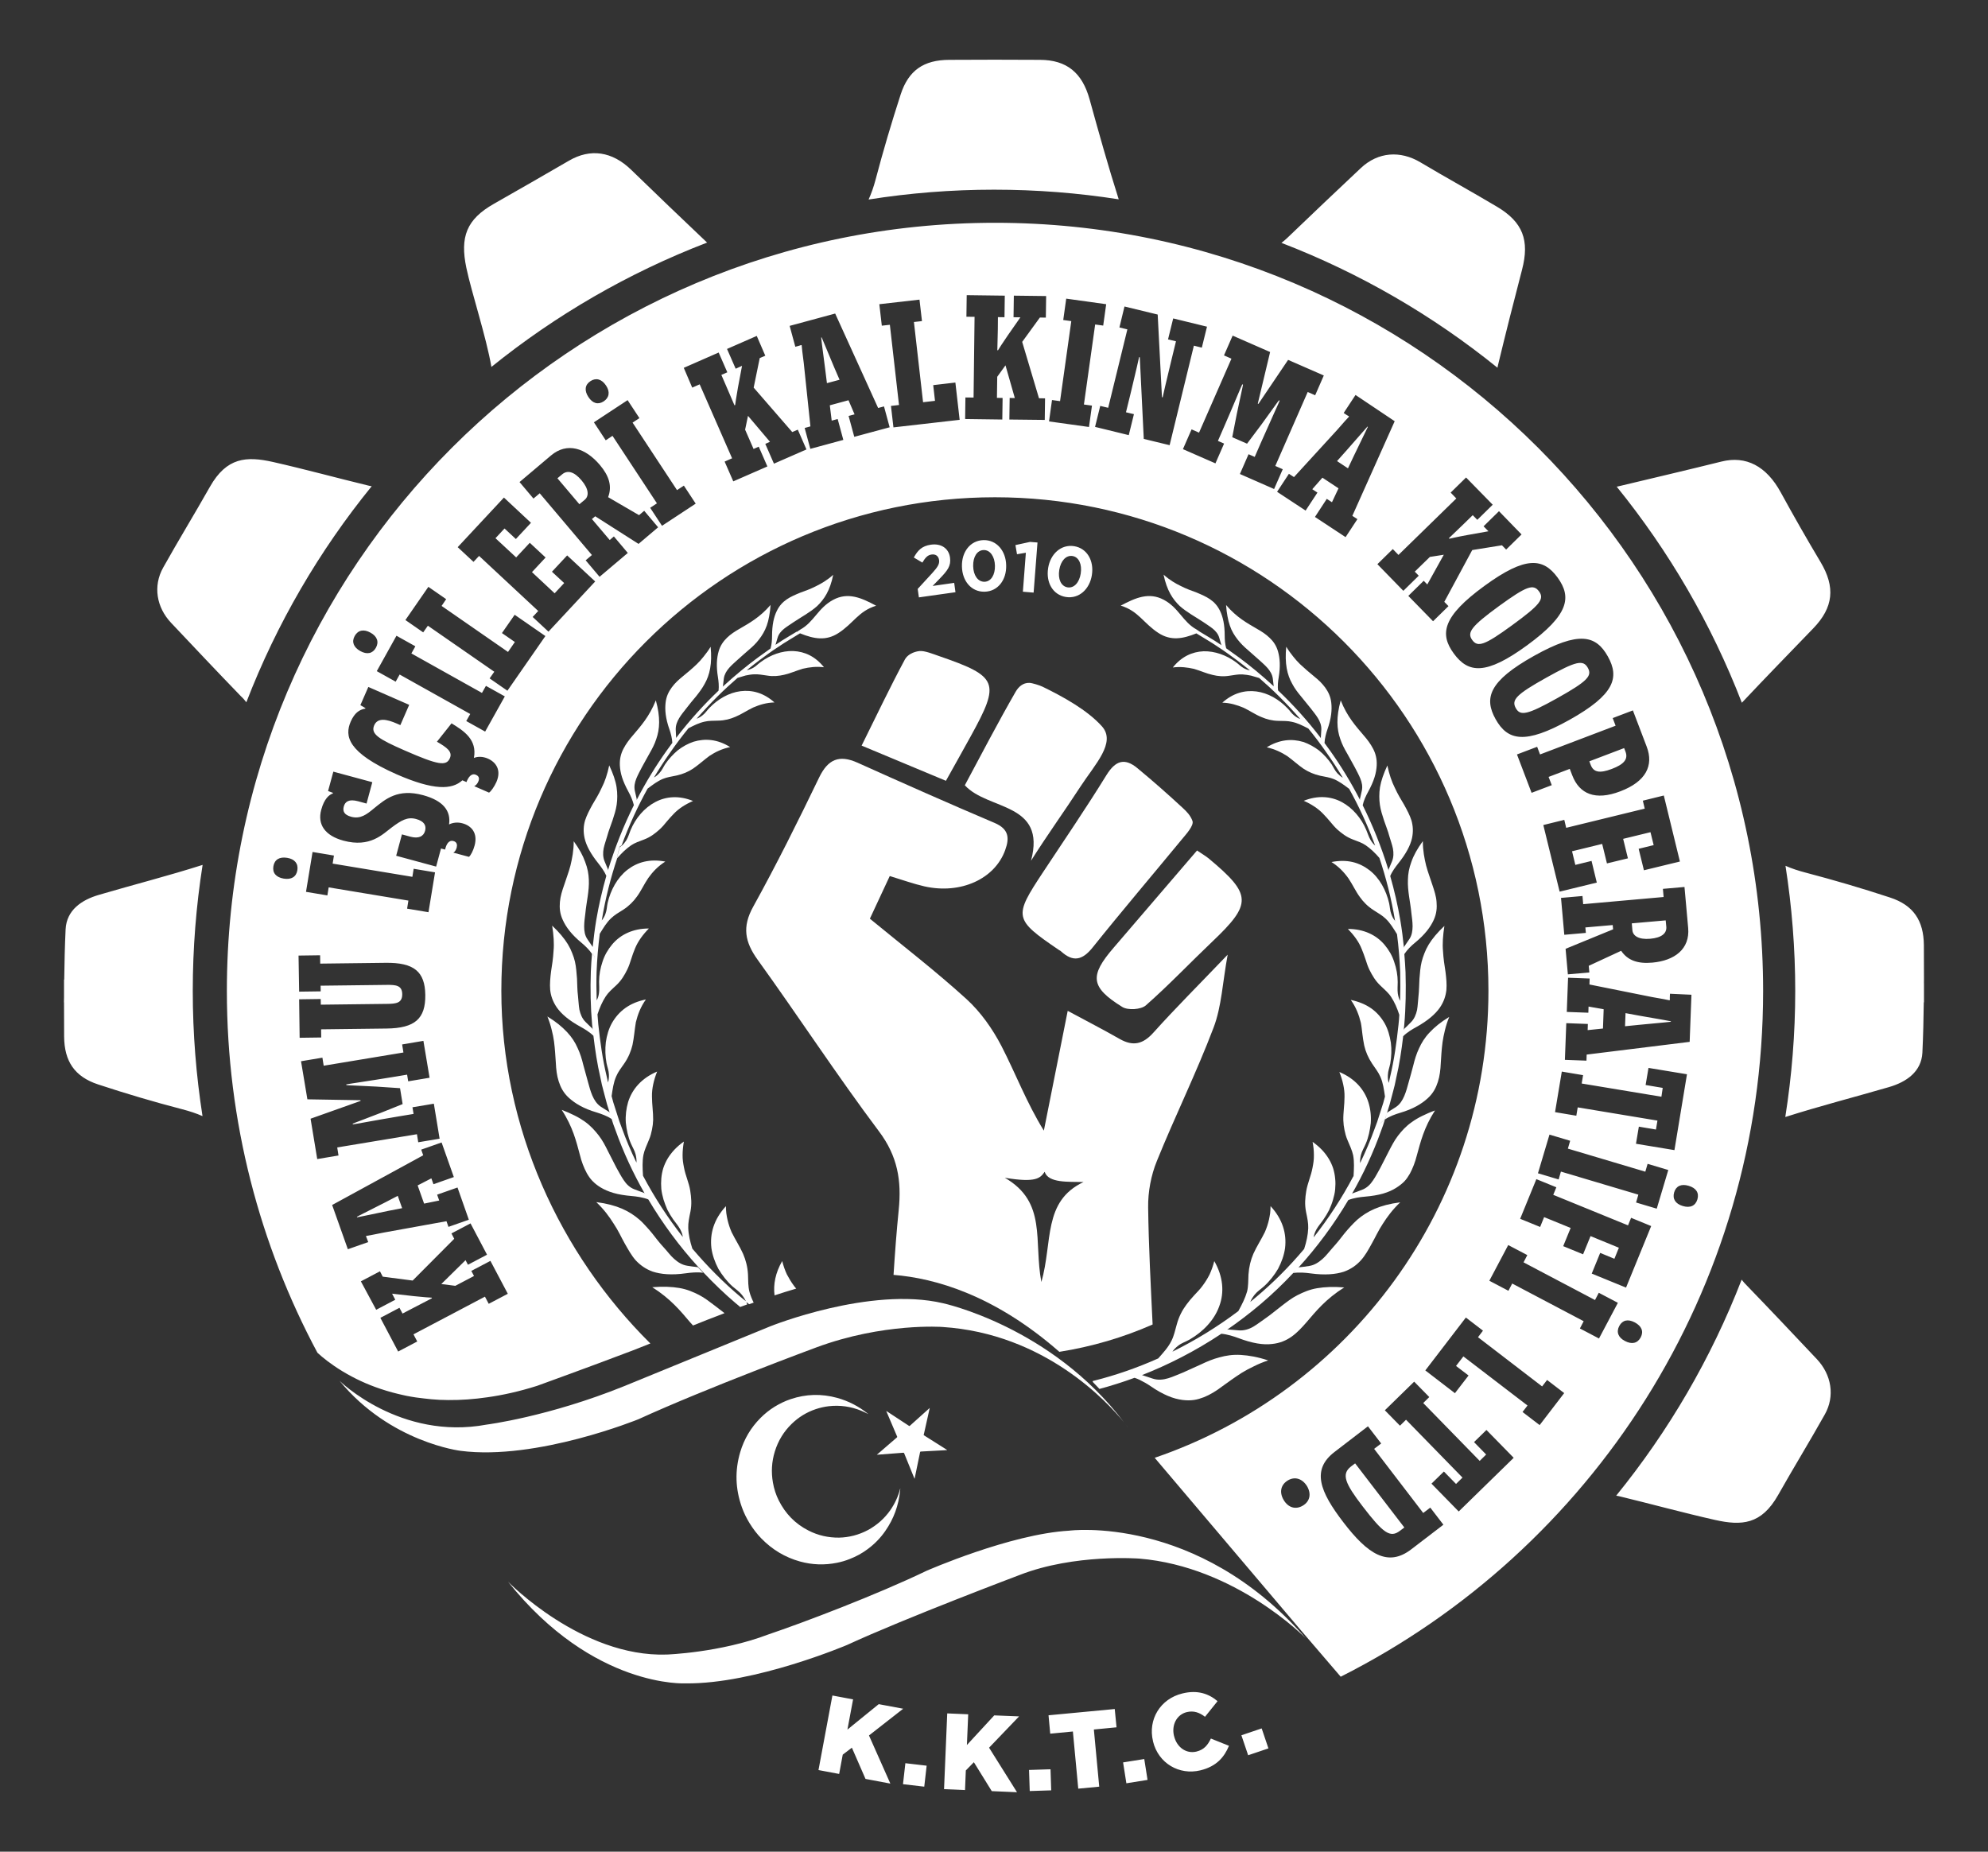 <?xml version="1.0" encoding="utf-8"?>
<!-- Generator: Adobe Illustrator 23.0.1, SVG Export Plug-In . SVG Version: 6.00 Build 0)  -->
<svg version="1.1" id="Layer_1" xmlns="http://www.w3.org/2000/svg" xmlns:xlink="http://www.w3.org/1999/xlink" x="0px" y="0px"
	 viewBox="0 0 199.97 186.26" style="enable-background:new 0 0 199.97 186.26;" xml:space="preserve">
<rect x="0" y="0" width="199.97" height="186.26" fill="#333333" stroke="none"/>
<style type="text/css">
	.st0{clip-path:url(#SVGID_2_);fill:#FFFFFF;}
</style>
<g>
	<defs>
		<rect id="SVGID_1_" x="6.44" y="6" width="187.09" height="174.26"/>
	</defs>
	<clipPath id="SVGID_2_">
		<use xlink:href="#SVGID_1_"  style="overflow:visible;"/>
	</clipPath>
	<path class="st0" d="M175.19,128.72c-3.07,7.93-7.35,15.24-12.62,21.73c0.09,0.02,0.19,0.03,0.28,0.05
		c3.23,0.78,6.42,1.66,9.66,2.39c2.69,0.6,4.66,0.47,6.34-2.49c1.54-2.73,3.18-5.4,4.71-8.13c1.03-1.84,0.67-3.99-0.81-5.56
		c-2.33-2.47-4.66-4.94-7.02-7.38C175.53,129.13,175.35,128.93,175.19,128.72 M20.38,87c-3.45,1.1-6.95,1.99-10.42,3.01
		C8.2,90.52,6.7,91.55,6.6,93.47c-0.08,1.69-0.12,3.38-0.14,5.07H6.44c0,0.58,0,1.17,0,1.75c0,0.18-0.01,0.35-0.01,0.53h0.01
		c0,1.15,0,2.3,0.01,3.45c0.02,2.48,1.05,4.03,3.41,4.81c2.79,0.92,5.62,1.76,8.47,2.5c0.73,0.19,1.41,0.41,2.04,0.69
		c-0.64-4.1-0.98-8.31-0.98-12.59C19.39,95.36,19.73,91.13,20.38,87 M24.78,70.64c3.06-7.93,7.34-15.25,12.61-21.73
		c-0.09-0.02-0.18-0.03-0.27-0.05c-3.23-0.78-6.43-1.66-9.66-2.39c-2.68-0.6-4.66-0.47-6.34,2.49c-1.54,2.73-3.18,5.4-4.71,8.14
		c-1.03,1.84-0.68,3.99,0.81,5.56c2.33,2.47,4.66,4.94,7.02,7.38C24.44,70.22,24.62,70.43,24.78,70.64 M49.43,36.91
		c6.48-5.23,13.79-9.47,21.7-12.51c-0.03-0.03-0.06-0.05-0.09-0.08c-2.53-2.39-5.04-4.81-7.55-7.24c-1.91-1.85-4.1-2.18-6.27-0.91
		c-2.5,1.45-5,2.89-7.52,4.32c-2.78,1.57-3.44,3.34-2.79,6.45C47.42,29.38,48.91,33.88,49.43,36.91 M99.99,19.08
		c4.27,0,8.46,0.33,12.54,0.97c-1.06-3.33-2-6.69-2.93-10.06c-0.74-2.66-2.28-3.96-4.99-3.97c-3.04-0.02-6.09-0.02-9.13,0
		c-2.56,0.01-4.09,1.05-4.88,3.47c-0.92,2.84-1.77,5.7-2.53,8.59c-0.19,0.71-0.42,1.38-0.7,1.99
		C91.48,19.42,95.69,19.08,99.99,19.08 M153.1,27.13c0.77-2.95,0.09-4.78-2.51-6.33c-2.55-1.52-5.16-2.95-7.71-4.47
		c-2.03-1.21-4.26-1.05-5.99,0.57c-2.47,2.32-4.93,4.66-7.38,7.01c-0.2,0.19-0.4,0.36-0.61,0.52c7.92,3.05,15.24,7.31,21.73,12.56
		c0.01-0.07,0.02-0.14,0.04-0.21C151.45,33.55,152.26,30.34,153.1,27.13 M141.26,153.65l-4.95-6.45l-0.41,0.31
		c-1,0.77-0.61,1.7,1.17,4.02c2.07,2.7,2.77,3.2,3.75,2.45L141.26,153.65z M39.11,121.79l1.34-0.26l-0.44-1.24l-1.23,0.64
		c-2.02,1.03-2.84,1.43-2.88,1.47l0.02,0.05C35.98,122.44,36.88,122.26,39.11,121.79 M58.82,50.27c0.44-0.37,0.42-1.08-0.33-1.96
		c-0.73-0.86-1.4-1.05-1.94-0.6l-0.48,0.4l2.21,2.61L58.82,50.27z M83.18,38.54l1.27-0.34l-0.55-1.27
		c-0.88-2.09-1.22-2.94-1.25-2.99l-0.05,0.01c0,0.06,0.11,0.97,0.41,3.23L83.18,38.54z M135.59,47.11l0.59-1.25
		c0.98-2.04,1.39-2.86,1.41-2.92l-0.04-0.03c-0.04,0.04-0.65,0.73-2.15,2.45l-0.91,1.02L135.59,47.11z M154.81,59.49
		c-0.57-0.78-1.25-0.54-4.01,1.46c-2.82,2.06-3.26,2.67-2.71,3.43c0.55,0.75,1.22,0.55,4-1.48
		C154.95,60.82,155.36,60.24,154.81,59.49 M159.72,67.18c-0.47-0.84-1.18-0.69-4.15,0.97c-3.05,1.7-3.56,2.25-3.1,3.08
		c0.45,0.81,1.14,0.69,4.15-0.99C159.69,68.52,160.17,67.99,159.72,67.18 M163.51,75.62l-0.14-0.37l-3.5,1.33l0.14,0.37
		c0.29,0.75,0.92,0.85,2.11,0.4C163.31,76.9,163.8,76.39,163.51,75.62 M167.61,93.2l-0.06-0.62l-3.41,0.3l0.06,0.69
		c0.05,0.57,0.64,0.96,1.79,0.86C167.13,94.33,167.68,93.89,167.61,93.2 M168.07,102.78l0-0.05c-0.05-0.02-0.96-0.18-3.21-0.57
		l-1.35-0.25l-0.05,1.32l1.38-0.14C167.11,102.87,168.02,102.8,168.07,102.78 M170.74,120.64c-0.19,0.65-0.73,0.9-1.48,0.67
		c-0.73-0.22-1.05-0.72-0.86-1.37c0.19-0.65,0.73-0.88,1.46-0.66C170.61,119.5,170.93,119.99,170.74,120.64 M170.14,100.06
		l-0.18,4.74l-10.36,1.28l-0.02,0.61l-2.17-0.08l0.14-3.69l2.17,0.08l-0.02,0.62l1.54-0.16l0.07-1.94l-1.52-0.27l-0.02,0.62
		l-2.17-0.08l0.13-3.44l2.17,0.08l-0.02,0.6l6.28,1.26c0.85,0.14,1.7,0.31,1.77,0.33l0.04-0.05c-0.01-0.14-0.01-0.25,0-0.41
		l0.01-0.2L170.14,100.06z M169.81,93.34c0.19,2.13-1.37,3.29-3.61,3.49c-1.44,0.13-2.47-0.21-3.13-1.19l-3.26,1.51l0.06,0.67
		l-2.16,0.19l-0.23-2.57l4.78-1.96l-0.02-0.2l-0.02-0.23l-2.75,0.24l0.05,0.55l-2.17,0.19l-0.33-3.71l2.16-0.19l0.07,0.82l8.09-0.72
		l-0.07-0.82l2.17-0.19L169.81,93.34z M168.98,86.66l-3.62,0.88l-0.53-2.16l1.51-0.37l-0.32-1.3l-2.75,0.67l0.48,1.96l-2.11,0.51
		l-0.48-1.96l-3.03,0.74l0.33,1.37l1.63-0.4l0.53,2.18l-3.74,0.91l-1.64-6.7l2.11-0.52l0.19,0.8l7.9-1.93l-0.19-0.8l2.11-0.52
		L168.98,86.66z M162.98,79.6c-2.51,0.96-4.11,0.27-4.83-1.61l-0.25-0.65l-2.13,0.81l0.32,0.83l-2.03,0.77l-1.47-3.86l2.03-0.77
		l0.29,0.77l7.6-2.89l-0.29-0.77l2.03-0.77l1.39,3.65C166.36,77,165.57,78.62,162.98,79.6 M157.87,72.41
		c-4.48,2.5-6.22,2.09-7.43-0.07c-1.18-2.12-0.69-3.82,3.87-6.37c4.49-2.51,6.22-2.09,7.42,0.06
		C162.92,68.16,162.41,69.87,157.87,72.41 M153.61,64.91c-4.15,3.03-5.92,2.82-7.38,0.82c-1.43-1.96-1.14-3.71,3.08-6.79
		c4.16-3.04,5.92-2.82,7.37-0.84C158.11,60.08,157.81,61.84,153.61,64.91 M153.05,53.76l-1.55,1.52l-0.42-0.43l-2.99,0.48
		l-2.81,5.21l0.42,0.43l-1.55,1.52l-2.49-2.55l1.55-1.52l0.36,0.37l1.66-2.99l-1.4,0.22l-1.52,1.48l0.4,0.41l-1.55,1.52l-2.61-2.68
		l1.55-1.52l0.57,0.59l5.82-5.68l-0.57-0.59l1.55-1.52l2.68,2.74l-1.55,1.52l-0.46-0.47l-0.88,0.86l-1.52,1.46l0.05,0.05
		c0.1-0.02,0.81-0.19,1.75-0.36l2.18-0.39l-0.49-0.5l1.55-1.52L153.05,53.76z M140.29,42.37l-4.26,9.52l0.51,0.33l-1.19,1.81
		l-3.08-2.03l1.19-1.82l0.52,0.34l0.66-1.4l-1.62-1.07l-1.02,1.16l0.52,0.34l-1.19,1.81l-2.87-1.89l1.19-1.81l0.51,0.33l4.33-4.73
		c0.56-0.66,1.15-1.29,1.2-1.34l-0.02-0.06c-0.13-0.06-0.22-0.12-0.35-0.21l-0.16-0.11l1.19-1.81L140.29,42.37z M133.16,37.77
		l-0.87,1.99l-0.75-0.33l-3.26,7.44l0.75,0.33l-0.87,1.99l-3.44-1.51l0.87-1.99l0.62,0.27l0.61-1.4c0.88-2.01,1.92-4.26,1.9-4.26
		l-0.07-0.03c-0.02-0.01-0.86,1.2-1.77,2.44l-1.44,1.92l-1.49-0.65l0.46-2.35c0.31-1.5,0.64-2.93,0.62-2.94l-0.07-0.03
		c-0.02-0.01-0.96,2.28-1.84,4.29l-0.61,1.4l0.62,0.27l-0.87,1.99l-3.27-1.43l0.87-1.99l0.75,0.33l3.26-7.44l-0.75-0.33l0.87-1.99
		l3.77,1.65l-1.24,5.19l0.06,0.03l2.99-4.43L133.16,37.77z M121.41,32.86l-0.52,2.11l-0.8-0.2l-2.44,10.01l-2.6-0.63l-0.4-8.21
		l-0.07-0.02c0,0.02-0.34,1.53-0.82,3.51l-0.5,2.04l0.8,0.19l-0.52,2.11l-3.39-0.83l0.52-2.11l0.8,0.19l1.93-7.89l-0.8-0.19
		l0.51-2.11l3.34,0.81l0.43,8.31l0.07,0.02c0-0.02,0.38-1.71,0.83-3.54l0.51-2.1l-0.8-0.19l0.52-2.11L121.41,32.86z M111.27,30.6
		l-0.3,2.15l-0.81-0.11l-1.13,8.05l0.81,0.11l-0.3,2.15l-4.02-0.56l0.3-2.15l0.81,0.11l1.13-8.05l-0.81-0.11l0.3-2.15L111.27,30.6z
		 M105.23,29.78l-0.03,2.17l-0.6-0.01l-1.78,2.45l1.69,5.67l0.61,0.01l-0.03,2.17l-3.56-0.04l0.03-2.17l0.52,0.01l-0.94-3.29
		l-0.83,1.15l-0.03,2.12l0.57,0.01l-0.03,2.17l-3.74-0.05l0.03-2.17l0.82,0.01l0.1-8.12l-0.82-0.01l0.03-2.17l3.83,0.05l-0.03,2.17
		l-0.66-0.01l-0.01,1.23l-0.05,2.1l0.07,0c0.05-0.09,0.44-0.71,0.98-1.49l1.27-1.82l-0.69-0.01l0.03-2.17L105.23,29.78z
		 M96.53,42.23l-6.66,0.76l-0.25-2.16l0.81-0.09l-0.92-8.07l-0.81,0.09l-0.25-2.16l4.04-0.46l0.25,2.16l-0.81,0.09l0.92,8.07
		l1.2-0.14l-0.18-1.58l2.23-0.26L96.53,42.23z M88.33,41.04l0.59-0.16l0.57,2.1l-3.56,0.96l-0.57-2.1l0.6-0.16l-0.61-1.42
		l-1.88,0.51l0.19,1.54l0.6-0.16l0.57,2.1l-3.32,0.9l-0.57-2.1l0.58-0.16l-0.67-6.37c-0.12-0.85-0.21-1.72-0.21-1.79l-0.06-0.02
		c-0.13,0.05-0.24,0.08-0.39,0.12l-0.19,0.05l-0.57-2.1l4.58-1.24L88.33,41.04z M76.98,35.78l-0.56,0.24l-0.61,2.97l3.88,4.47
		l0.56-0.24l0.87,1.99l-3.27,1.43l-0.87-1.99l0.47-0.21l-2.21-2.61l-0.29,1.39l0.85,1.94l0.52-0.23l0.87,1.99l-3.43,1.5l-0.87-1.99
		l0.75-0.33l-3.26-7.44l-0.75,0.33L68.78,37l3.51-1.54l0.87,1.99l-0.6,0.26l0.49,1.13l0.83,1.93l0.07-0.03
		c0.01-0.1,0.11-0.82,0.28-1.76l0.41-2.18L74,37.09l-0.87-1.99l2.99-1.31L76.98,35.78z M63.63,42.51l4.47,6.79l0.69-0.45l1.19,1.81
		l-3.39,2.23l-1.19-1.81l0.68-0.45l-4.47-6.79l-0.68,0.45l-1.19-1.81l3.39-2.23l1.19,1.81L63.63,42.51z M60.73,40.37
		c-0.57,0.37-1.12,0.21-1.54-0.43c-0.43-0.65-0.36-1.23,0.2-1.6s1.14-0.21,1.57,0.44C61.38,39.41,61.29,39.99,60.73,40.37
		 M60.34,46.77c0.93,1.1,1.25,2.14,0.83,3.24l3.11,1.81l0.52-0.44l1.4,1.66l-1.97,1.67l-4.36-2.78l-0.15,0.13l-0.18,0.15l1.79,2.11
		l0.42-0.36l1.4,1.66l-2.84,2.4l-1.4-1.66l0.63-0.53l-5.25-6.21l-0.63,0.53l-1.4-1.66l3.16-2.67
		C57.04,44.45,58.89,45.06,60.34,46.77 M50.69,50.05l2.72,2.54l-1.52,1.63l-1.14-1.06l-0.91,0.98l2.08,1.93l1.37-1.47l1.59,1.48
		l-1.37,1.47l2.28,2.13l0.96-1.03l-1.23-1.14l1.53-1.64l2.82,2.62l-4.7,5.05l-1.59-1.48l0.56-0.6l-5.95-5.54l-0.56,0.6l-1.59-1.48
		L50.69,50.05z M44.42,60.95l6.68,4.63l0.69-1l-1.3-0.9l1.28-1.84l3.09,2.14l-3.82,5.5l-1.79-1.24l0.47-0.67l-6.68-4.63l-0.47,0.67
		l-1.79-1.24l2.31-3.34l1.79,1.24L44.42,60.95z M39.88,63.95l1.9,1.06l-0.4,0.72l7.1,3.97l0.4-0.71l1.9,1.06l-1.98,3.54l-1.9-1.06
		l0.4-0.71l-7.1-3.97l-0.4,0.72l-1.9-1.06L39.88,63.95z M37.81,65.16c-0.33,0.59-0.9,0.7-1.57,0.33c-0.68-0.38-0.89-0.93-0.56-1.52
		c0.33-0.59,0.91-0.71,1.59-0.33C37.94,64.01,38.14,64.57,37.81,65.16 M35.28,72.58c0.38-0.86,0.86-1.2,1.46-1.3l0.02-0.05
		l-0.51-0.3l0.8-1.83l4.11,1.8l-0.89,2.04l-0.34-0.15c-1.04-0.46-1.95-0.62-2.29,0.17c-0.38,0.87,0.46,1.39,3.07,2.53
		c3.36,1.47,4.18,1.6,4.54,0.78c0.29-0.65-0.29-1.08-1.3-1.66l1.47-1.85c1.26,0.77,2.59,1.64,2.25,3.48c0.4-0.16,0.9-0.15,1.39,0.06
		c0.83,0.36,1.4,1.16,0.87,2.37c-0.21,0.47-0.56,0.96-0.74,1.06l-1.49-0.65c0.14-0.06,0.32-0.23,0.41-0.46
		c0.11-0.25,0.12-0.53-0.23-0.68c-0.47-0.21-0.78,0.26-0.96,0.73l-0.41-0.18c-1.04,0.96-2.88,1.03-6.61-0.6
		C34.93,75.69,34.65,74.03,35.28,72.58 M33.53,77.62l3.92,1.06l-0.58,2.15l-0.84-0.23c-0.93-0.25-1.32,0.03-1.45,0.53
		c-0.12,0.45,0.01,0.83,0.75,1.03c0.93,0.25,1.56-0.24,2.28-0.84c1.16-0.94,2.4-2.03,4.96-1.33c2.01,0.55,2.8,1.57,2.6,2.94
		c0.38-0.19,0.86-0.25,1.36-0.11c0.88,0.24,1.55,0.96,1.21,2.23c-0.13,0.5-0.4,1.02-0.57,1.14l-1.57-0.42
		c0.13-0.06,0.28-0.28,0.34-0.52C46,85,45.98,84.7,45.61,84.6c-0.5-0.13-0.73,0.38-0.84,0.86l-0.41-0.11l-0.49,1.82l-4.02-1.09
		l0.58-2.15l0.84,0.23c0.86,0.23,1.34-0.04,1.49-0.59c0.14-0.53-0.09-0.97-0.92-1.19c-0.86-0.23-1.48,0.14-2.42,0.84
		c-0.93,0.69-2.18,2.07-4.88,1.34c-1.84-0.5-2.63-1.62-2.23-3.1c0.3-1.12,0.8-1.52,1.16-1.64l0.02-0.07L33,79.57L33.53,77.62z
		 M31.44,85.7l2.15,0.36l-0.13,0.81l8.02,1.33l0.13-0.81l2.15,0.36l-0.66,4.01l-2.15-0.36l0.13-0.81l-8.02-1.33l-0.13,0.81
		l-2.15-0.36L31.44,85.7z M30.03,96.12l2.17-0.03l0.01,0.84l6.57-0.08c2.87-0.04,3.97,0.89,4,3.23c0.03,2.39-1.04,3.35-3.91,3.38
		l-6.57,0.08l0.01,0.82l-2.17,0.03l-0.05-3.87l2.17-0.03l0.01,0.57l6.65-0.08c0.91-0.01,1.55-0.07,1.54-0.98
		c-0.01-0.89-0.65-0.94-1.56-0.93l-6.65,0.08l0.01,0.57l-2.17,0.03L30.03,96.12z M29.91,87.54c-0.11,0.67-0.61,0.96-1.37,0.84
		c-0.77-0.13-1.15-0.57-1.04-1.24c0.11-0.67,0.61-0.98,1.39-0.85C29.64,86.41,30.02,86.87,29.91,87.54 M30.28,106.75l2.15-0.36
		l0.13,0.81l8.02-1.33l-0.13-0.81l2.14-0.36l0.62,3.71l-2.15,0.36l-0.11-0.67l-1.51,0.25c-2.16,0.36-4.61,0.71-4.61,0.73l0.01,0.07
		c0,0.02,1.47,0.06,3.01,0.15l2.39,0.16l0.26,1.6l-2.22,0.89c-1.42,0.56-2.8,1.06-2.8,1.08l0.01,0.07c0,0.02,2.44-0.44,4.6-0.8
		l1.51-0.25l-0.11-0.67l2.15-0.36l0.58,3.52l-2.15,0.36l-0.13-0.81l-8.02,1.33l0.13,0.81l-2.14,0.36l-0.67-4.06l5.03-1.79
		l-0.01-0.07l-5.34-0.09L30.28,106.75z M33.41,121.21l9.16-5l-0.2-0.57l2.05-0.72l1.23,3.48l-2.05,0.72l-0.21-0.59l-1.38,0.71
		l0.65,1.83l1.52-0.31l-0.21-0.59l2.05-0.72l1.14,3.24l-2.05,0.72l-0.2-0.57l-6.3,1.14c-0.84,0.18-1.7,0.33-1.77,0.34l-0.02,0.06
		c0.06,0.13,0.1,0.23,0.15,0.38l0.07,0.18l-2.05,0.72L33.41,121.21z M36.3,128.89l1.92-1.01l0.28,0.54l3.01,0.39l4.18-4.2
		l-0.28-0.54l1.92-1.01l1.66,3.15l-1.92,1.01l-0.24-0.46l-2.44,2.4l1.41,0.18l1.88-0.99l-0.27-0.51l1.92-1.01l1.75,3.31l-1.92,1.01
		l-0.38-0.72l-7.19,3.79l0.38,0.72l-1.92,1.01l-1.79-3.39l1.92-1.01l0.31,0.58l1.09-0.57l1.87-0.97l-0.03-0.06
		c-0.1,0-0.83-0.05-1.77-0.15l-2.21-0.25l0.32,0.61l-1.92,1.01L36.3,128.89z M148.67,134.51l6.45,4.95l0.5-0.65l1.72,1.32
		l-2.47,3.22l-1.72-1.32l0.5-0.65l-6.45-4.94l-0.74,0.96l1.26,0.96l-1.37,1.78l-2.98-2.29l4.08-5.32l1.72,1.32L148.67,134.51z
		 M142.25,138.98l1.52,1.55l-0.61,0.6l5.68,5.82l0.65-0.64l-1.22-1.25l1.25-1.22l2.74,2.8l-5.53,5.4l-2.74-2.8l1.25-1.22l1.22,1.25
		l0.65-0.64l-5.68-5.82l-0.61,0.6l-1.52-1.55L142.25,138.98z M138.93,145.2l-0.71,0.54l4.94,6.45l0.71-0.54l1.32,1.72l-3.24,2.48
		c-2.36,1.81-4.37,0.48-6.82-2.72c-2.38-3.1-3.23-5.29-0.89-7.08l3.36-2.58L138.93,145.2z M131.05,151.45
		c-0.72,0.43-1.47,0.21-1.93-0.57c-0.46-0.78-0.29-1.54,0.43-1.97c0.69-0.41,1.44-0.19,1.92,0.58
		C131.93,150.27,131.76,151.03,131.05,151.45 M158.92,133.63l0.38-0.73l-7.19-3.79l-0.38,0.73l-1.92-1.01l1.9-3.59l1.92,1.01
		l-0.38,0.73l7.19,3.79l0.38-0.73l1.92,1.01l-1.9,3.59L158.92,133.63z M162.88,133.38c0.32-0.6,0.88-0.72,1.56-0.36
		c0.69,0.37,0.91,0.9,0.6,1.5c-0.32,0.6-0.89,0.74-1.59,0.37C162.77,134.54,162.56,133.98,162.88,133.38 M166.09,123.33l-2.53,6.19
		l-3.45-1.41l0.85-2.08l1.43,0.59l0.45-1.11l-2.85-1.17l-0.75,1.83l-2-0.82l0.75-1.83l-2.67-1.09l-0.4,0.99l-2.01-0.82l1.63-3.99
		l2.01,0.82l-0.31,0.76l7.52,3.07l0.31-0.76L166.09,123.33z M167.25,109.43l-1.72-0.29l0.29-1.72l3.87,0.64l-1.26,7.63l-3.87-0.64
		l0.29-1.72l1.72,0.29l0.15-0.9l-8.02-1.33l-0.14,0.84l-2.14-0.36l0.68-4.08l2.14,0.36l-0.14,0.84l8.02,1.33L167.25,109.43z
		 M166.65,121.58l-2.08-0.62l0.23-0.79l-7.79-2.32l-0.23,0.79l-2.08-0.62l1.16-3.89l2.08,0.62l-0.23,0.79l7.79,2.32l0.23-0.79
		l2.08,0.62L166.65,121.58z M177.35,99.68c0-42.67-34.59-77.27-77.26-77.27S22.82,57,22.82,99.68c0,13.16,3.31,25.55,9.11,36.39
		c0.1,0.09,0.25,0.23,0.43,0.38c0.02,0.01,0.04,0.03,0.05,0.04c0.6,0.5,1.61,1.26,3.02,2c1.09,0.58,2.43,1.14,4.01,1.57
		c0.34,0.09,0.7,0.18,1.06,0.26c0.14,0.03,0.27,0.06,0.41,0.09c0.3,0.06,0.61,0.11,0.93,0.16c0.26,0.04,0.53,0.07,0.81,0.1
		c0.24,0.03,0.48,0.06,0.73,0.08c0.55,0.05,1.12,0.08,1.71,0.08c0.02,0,0.04,0,0.06,0c1.21,0.01,2.51-0.08,3.89-0.28
		c1.56-0.22,3.22-0.59,4.99-1.15c0,0,5.34-1.93,9.54-3.53c0.64-0.25,0.32-0.12,0.94-0.37c0.31-0.12,0.61-0.24,0.91-0.36
		c-9.09-9-14.99-21.69-14.99-35.48c0-27.42,22.23-49.64,49.65-49.64c27.42,0,49.64,22.23,49.64,49.64
		c0,21.79-14.04,40.3-33.57,46.98l14.61,17.24l4.1,4.78C160.07,155.95,177.35,129.83,177.35,99.68 M182.39,63.21
		c2.04-2.11,2.24-4.15,0.74-6.67c-1.38-2.31-2.71-4.64-4-7c-1.45-2.66-3.5-3.73-5.98-3.11c-3.46,0.86-6.93,1.67-10.4,2.5
		c-0.04,0.01-0.09,0.01-0.13,0.02c5.26,6.49,9.53,13.81,12.59,21.74C177.58,68.17,179.99,65.7,182.39,63.21 M193.53,98.53
		L193.53,98.53c-0.01-1.15-0.01-2.3-0.01-3.45c-0.02-2.48-1.05-4.03-3.41-4.8c-2.79-0.92-5.62-1.75-8.47-2.5
		c-0.73-0.19-1.41-0.41-2.04-0.69c0.64,4.1,0.98,8.31,0.98,12.59c0,4.32-0.35,8.55-1,12.68c3.45-1.1,6.96-2,10.43-3.01
		c1.75-0.51,3.26-1.54,3.36-3.46c0.08-1.69,0.12-3.38,0.14-5.07h0.02c0-0.59,0-1.17,0-1.76C193.52,98.89,193.53,98.71,193.53,98.53"
		/>
	<path class="st0" d="M75.05,130.95c0.1,0.08,0.2,0.16,0.3,0.24c0.15-0.05,0.31-0.11,0.46-0.16c-0.18-0.37-0.33-0.73-0.43-1.11
		c-0.13-0.52-0.12-1.06-0.14-1.71c-0.04-0.77-0.22-1.45-0.49-2.08c-0.33-0.74-0.79-1.44-1.16-2.19c-0.17-0.39-0.31-0.81-0.41-1.24
		c-0.05-0.22-0.09-0.44-0.12-0.66c-0.03-0.23-0.04-0.47-0.04-0.71c-1.22,1.32-1.63,2.77-1.46,4.22c0.1,0.71,0.35,1.41,0.7,2.08
		c0.38,0.64,0.85,1.25,1.41,1.76c0.33,0.29,0.68,0.51,0.95,0.85C74.82,130.5,74.95,130.7,75.05,130.95 M78.68,126.85
		c-0.68,1.17-0.91,2.35-0.77,3.45c0.73-0.24,1.46-0.47,2.18-0.68c-0.08-0.1-0.17-0.19-0.24-0.3c-0.26-0.35-0.49-0.73-0.7-1.13
		C78.96,127.78,78.8,127.33,78.68,126.85 M64.3,122.67c-0.98-0.84-2.2-1.48-4.32-1.75c0.78,0.74,1.31,1.47,1.75,2.17
		c0.46,0.68,0.76,1.37,1.11,1.99c0.35,0.61,0.67,1.2,1.1,1.69c0.45,0.48,0.99,0.88,1.71,1.14c0.83,0.27,1.91,0.37,3.33,0.17
		c0.49-0.07,1.18-0.14,1.75-0.05c-0.16-0.17-0.32-0.34-0.49-0.52l-0.07-0.05c-0.35-0.04-0.7-0.08-1.04-0.14
		c-0.52-0.08-0.94-0.35-1.32-0.69c-0.38-0.33-0.68-0.76-1-1.1c-0.22-0.24-0.43-0.48-0.63-0.73c-0.2-0.25-0.39-0.5-0.59-0.75
		c-0.2-0.24-0.4-0.48-0.62-0.71C64.75,123.1,64.54,122.87,64.3,122.67 M71.92,131.35c-0.52-0.39-1.02-0.79-1.6-1.09
		c-0.59-0.3-1.21-0.57-1.98-0.7c-0.77-0.13-1.65-0.17-2.73-0.08c1.85,1.17,2.85,2.4,3.8,3.52c0.1,0.11,0.2,0.22,0.3,0.33
		c0.91-0.37,1.99-0.79,3.17-1.24C72.56,131.84,72.24,131.59,71.92,131.35 M58.86,86.7c-0.22-0.63-0.59-1.31-1.15-2.08
		c0,0.95-0.16,1.74-0.33,2.45c-0.09,0.35-0.2,0.68-0.31,1c-0.11,0.32-0.21,0.62-0.31,0.92c-0.21,0.59-0.39,1.15-0.44,1.74
		c-0.05,0.58-0.01,1.17,0.29,1.81c0.32,0.71,0.88,1.47,1.89,2.3c0.35,0.29,0.78,0.7,1.07,1.14c0.02-0.21,0.03-0.41,0.06-0.62
		c-0.01-0.04-0.01-0.08-0.02-0.12l-0.52-0.76c-0.27-0.39-0.33-0.84-0.33-1.29c0-0.45,0.07-0.91,0.12-1.32
		c0.11-1.16,0.4-2.24,0.35-3.38C59.21,87.93,59.11,87.34,58.86,86.7 M70.88,68.79c0.51-0.9,0.77-2.03,0.6-3.73
		c-0.22,0.37-0.46,0.68-0.69,0.97c-0.23,0.29-0.46,0.55-0.7,0.78c-0.48,0.46-0.94,0.84-1.38,1.2c-0.22,0.18-0.43,0.36-0.62,0.54
		c-0.19,0.19-0.37,0.39-0.52,0.6c-0.31,0.42-0.55,0.9-0.62,1.54c-0.08,0.71-0.01,1.56,0.39,2.69c0.13,0.37,0.27,0.89,0.29,1.36
		c0.12-0.15,0.23-0.31,0.35-0.46c0.01-0.03,0.02-0.05,0.03-0.08l-0.04-0.82c-0.02-0.85,0.61-1.53,1.07-2.13
		c0.32-0.42,0.65-0.82,0.98-1.21C70.33,69.65,70.63,69.25,70.88,68.79 M77.35,65.57c-0.03,0.06-0.05,0.14-0.08,0.19h0
		C77.3,65.71,77.32,65.63,77.35,65.57 M75.13,67.44L75.13,67.44c-0.08,0.01-0.16,0.02-0.24,0.02h0h0
		C74.98,67.46,75.06,67.45,75.13,67.44 M74.88,67.47c-0.26,0.25-0.49,0.51-0.74,0.77h0C74.39,67.98,74.62,67.72,74.88,67.47
		 M69.9,72.39c-0.02,0-0.04,0.01-0.06,0.01h-0.01l-0.62,0.92c0,0,0,0,0,0l0.62-0.92l0,0C69.86,72.4,69.88,72.39,69.9,72.39
		 M67.6,74.86c0,0.17,0,0.33-0.05,0.47c0,0,0,0,0,0C67.6,75.2,67.6,75.03,67.6,74.86 M65.36,78.83L65.1,79.4l0,0L65.36,78.83z
		 M64.03,80.49c-0.07,0.31-0.13,0.62-0.19,0.93C63.9,81.11,63.96,80.8,64.03,80.49C64.03,80.49,64.03,80.49,64.03,80.49
		 M61.16,87.58l-0.01,1.14L61.16,87.58L61.16,87.58z M60.08,102.12L60.08,102.12c-0.05-0.27-0.09-0.55-0.13-0.83
		C59.99,101.57,60.03,101.85,60.08,102.12 M59.82,96.52C59.82,96.52,59.82,96.52,59.82,96.52c-0.06-0.25-0.09-0.5-0.13-0.76
		C59.73,96.02,59.77,96.27,59.82,96.52 M59.81,104.09l-0.18-0.47v0v0c0,0,0,0,0,0L59.81,104.09z M61.51,110.36
		c0.01-0.02,0.01-0.04,0.01-0.06C61.52,110.32,61.52,110.34,61.51,110.36L61.51,110.36L61.51,110.36z M61.53,112.59
		c0.19,0.13,0.36,0.27,0.47,0.43C61.89,112.87,61.72,112.72,61.53,112.59 M63.99,117.27L63.99,117.27L63.99,117.27l0.7,1.11
		L63.99,117.27z M64.85,120.08l0.42,0.44l0.5,0.48l-0.5-0.48L64.85,120.08z M82.19,60.97c0.71-0.68,1.3-1.55,1.62-3.15
		c-0.6,0.54-1.19,0.88-1.74,1.15c-0.55,0.28-1.08,0.47-1.58,0.65c-0.97,0.4-1.85,0.77-2.36,1.85c-0.29,0.59-0.47,1.39-0.47,2.5
		c0,0.37-0.03,0.85-0.15,1.26h0c0,0,0,0,0,0c-0.39,0.27-0.81,0.58-1.27,0.91c-1.05,0.78-2.26,1.75-3.55,2.94
		c0.01-0.02,0.02-0.04,0.03-0.06l0.09-0.78c0.12-0.82,0.83-1.36,1.37-1.86c0.38-0.35,0.76-0.67,1.13-1
		c0.38-0.32,0.74-0.66,1.04-1.06c0.31-0.4,0.58-0.84,0.78-1.4c0.1-0.28,0.18-0.59,0.24-0.94c0.07-0.34,0.11-0.71,0.14-1.13
		c-1.08,1.26-2.15,1.83-3.1,2.39c-0.48,0.27-0.91,0.55-1.28,0.91c-0.36,0.35-0.67,0.77-0.84,1.36c-0.19,0.66-0.26,1.49-0.07,2.63
		c0.06,0.37,0.11,0.88,0.06,1.33c0.06-0.06,0.13-0.12,0.19-0.18c-0.06,0.06-0.13,0.12-0.19,0.18v0c-1.41,1.34-2.88,2.94-4.32,4.82
		c-0.11,0.15-0.23,0.3-0.35,0.46c-0.19,0.25-0.37,0.51-0.56,0.77c-1.07,1.5-2.09,3.16-3.02,4.97c0.01-0.03,0.01-0.07,0.02-0.1
		l-0.19-0.83c-0.1-0.44-0.01-0.85,0.15-1.25c0.16-0.39,0.37-0.77,0.55-1.12c0.25-0.48,0.53-0.94,0.78-1.41
		c0.26-0.46,0.51-0.92,0.67-1.43c0.36-1.01,0.43-2.2-0.04-3.9c-0.66,1.65-1.53,2.6-2.29,3.5c-0.39,0.44-0.72,0.89-0.97,1.37
		c-0.25,0.48-0.39,1.02-0.36,1.67c0.02,0.37,0.08,0.76,0.22,1.2c0.14,0.44,0.36,0.93,0.65,1.46c0.2,0.36,0.43,0.87,0.54,1.34
		c0.06-0.12,0.12-0.24,0.18-0.36c-0.06,0.12-0.12,0.24-0.18,0.36v0c-1.01,2.03-1.9,4.23-2.61,6.57l0-0.12
		c-0.12-0.27-0.23-0.54-0.34-0.81c-0.17-0.42-0.17-0.86-0.09-1.29c0.09-0.43,0.25-0.84,0.36-1.24c0.14-0.54,0.36-1.05,0.53-1.57
		c0.17-0.52,0.34-1.03,0.42-1.58c0.04-0.27,0.06-0.56,0.06-0.85c0-0.29-0.02-0.6-0.07-0.92c-0.1-0.64-0.35-1.37-0.74-2.19
		c-0.19,0.9-0.44,1.64-0.76,2.26c-0.29,0.64-0.63,1.19-0.94,1.71c-0.29,0.53-0.56,1.04-0.73,1.57c-0.16,0.54-0.19,1.12-0.05,1.77
		c0.16,0.73,0.6,1.57,1.38,2.54c0.26,0.33,0.61,0.8,0.81,1.26v0v0c-0.41,1.45-0.76,2.94-1.02,4.48c-0.15,0.9-0.26,1.82-0.36,2.74
		c0,0,0,0,0,0c-0.02,0.2-0.04,0.41-0.06,0.61c0.04,0.06,0.05,0.12,0.09,0.18c-0.03-0.06-0.05-0.12-0.09-0.18
		c-0.05,0.6-0.1,1.2-0.12,1.81c-0.06,1.76-0.03,3.54,0.13,5.33c0.02,0.17,0.04,0.34,0.06,0.5l-0.05-0.12
		c-0.24-0.22-0.45-0.44-0.68-0.66c-0.34-0.34-0.51-0.78-0.61-1.23c-0.08-0.46-0.09-0.93-0.14-1.36c-0.08-0.59-0.07-1.18-0.1-1.76
		c-0.05-0.58-0.08-1.15-0.21-1.72c-0.07-0.29-0.16-0.57-0.28-0.86c-0.11-0.29-0.25-0.58-0.43-0.88c-0.36-0.59-0.88-1.21-1.58-1.87
		c0.15,0.96,0.21,1.79,0.14,2.54c-0.04,0.75-0.15,1.43-0.25,2.07c-0.08,0.64-0.14,1.25-0.09,1.84c0.06,0.6,0.26,1.18,0.66,1.77
		c0.45,0.65,1.22,1.31,2.37,1.94c0.4,0.22,0.94,0.54,1.32,0.92c0.16,0.16,0.29,0.33,0.37,0.5v0c-0.08-0.18-0.21-0.35-0.37-0.5
		c0.17,1.42,0.38,2.84,0.71,4.24l0.14,0.67l0.17,0.66l0.35,1.32l0.27,0.86l-0.06-0.09l-0.84-0.53c-0.41-0.28-0.66-0.68-0.85-1.12
		s-0.31-0.91-0.43-1.34c-0.17-0.59-0.32-1.18-0.48-1.75c-0.14-0.58-0.31-1.14-0.57-1.69c-0.24-0.55-0.57-1.08-1.07-1.61
		c-0.49-0.52-1.11-1.04-1.97-1.56c0.19,0.47,0.33,0.91,0.43,1.33c0.11,0.42,0.19,0.82,0.24,1.2c0.1,0.77,0.13,1.47,0.18,2.13
		c0.03,0.67,0.1,1.29,0.29,1.87c0.19,0.59,0.47,1.15,1.02,1.65c0.62,0.56,1.46,1.08,2.79,1.47c0.45,0.14,1.06,0.35,1.51,0.66
		c0.12,0.38,0.24,0.75,0.39,1.12c0.79,2.22,1.78,4.35,2.94,6.38l-0.06-0.06l-0.96-0.36c-0.49-0.18-0.83-0.53-1.1-0.94
		c-0.28-0.41-0.5-0.85-0.73-1.25c-0.3-0.56-0.56-1.12-0.85-1.66c-0.27-0.55-0.55-1.09-0.93-1.58c-0.39-0.5-0.81-0.97-1.41-1.4
		c-0.3-0.21-0.64-0.42-1.03-0.61c-0.38-0.19-0.8-0.38-1.28-0.56c1.13,1.73,1.47,3.2,1.83,4.53c0.16,0.67,0.39,1.27,0.69,1.83
		c0.16,0.28,0.33,0.54,0.56,0.78c0.23,0.24,0.5,0.46,0.83,0.66c0.36,0.22,0.79,0.41,1.3,0.56c0.52,0.15,1.13,0.25,1.83,0.31
		c0.48,0.04,1.14,0.13,1.67,0.34c0,0,0,0,0,0c0,0,0,0,0,0c1.46,2.46,3.16,4.75,5.04,6.81l0.61,0.39l-0.61-0.39
		c0.16,0.18,0.32,0.35,0.49,0.52c0.24,0.04,0.46,0.1,0.64,0.2c-0.18-0.1-0.4-0.16-0.64-0.2c1.05,1.11,2.14,2.16,3.27,3.12
		c0.15,0.12,0.3,0.24,0.44,0.37c0.21-0.08,0.43-0.15,0.64-0.23c0.02-0.01,0.04-0.02,0.07-0.02l-0.01-0.01l0,0
		c-0.03-0.11-0.06-0.21-0.1-0.3c-0.17-0.14-0.35-0.28-0.52-0.42c-1.73-1.45-3.37-3.1-4.89-4.89v0c0,0,0,0,0,0
		c-0.23-0.72-0.39-1.4-0.41-2.08c-0.02-0.52,0.09-1.01,0.22-1.65c0.15-0.76,0.08-1.42-0.02-2.09c-0.12-0.79-0.48-1.52-0.63-2.34
		c-0.08-0.41-0.15-0.82-0.14-1.26c0-0.44,0.05-0.89,0.13-1.35c-0.71,0.5-1.24,1.07-1.62,1.69c-0.19,0.31-0.34,0.65-0.45,0.98
		c-0.1,0.33-0.17,0.68-0.2,1.03c-0.03,0.35-0.03,0.71,0,1.07c0.04,0.36,0.12,0.71,0.22,1.06c0.11,0.35,0.24,0.69,0.39,1.03
		c0.17,0.33,0.36,0.65,0.57,0.95c0.25,0.35,0.52,0.65,0.72,1.02c0.15,0.29,0.23,0.51,0.26,0.77c0.12,0.16,0.25,0.31,0.38,0.46
		c-0.13-0.16-0.25-0.31-0.38-0.46c0.01,0.1,0.02,0.2,0.02,0.31v0.01c0.3,0.33,0.63,0.64,0.95,0.95c-0.33-0.31-0.65-0.62-0.95-0.95
		v-0.01c0-0.11-0.01-0.21-0.02-0.31c-1.5-1.91-2.85-3.98-4-6.16c0,0.03,0,0.05,0,0.07v0v0c0-0.03,0-0.05,0-0.07
		c-0.06-0.11-0.11-0.22-0.17-0.33c0.06,0.11,0.11,0.22,0.17,0.33c-0.05-0.76-0.08-1.43,0.04-2.09c0.1-0.5,0.33-0.96,0.56-1.53
		c0.15-0.34,0.23-0.67,0.3-1.01c0.07-0.33,0.11-0.66,0.12-0.99c0.01-0.77-0.12-1.55-0.12-2.36c-0.01-0.4,0.04-0.82,0.13-1.24
		c0.09-0.42,0.22-0.84,0.39-1.26c-1.54,0.65-2.51,1.75-2.92,3.07c-0.19,0.65-0.28,1.36-0.23,2.07c0.07,0.7,0.22,1.43,0.51,2.09
		c0.16,0.38,0.38,0.71,0.48,1.12c0.07,0.32,0.1,0.55,0.08,0.81l0,0c0,0.04-0.01,0.09-0.02,0.14c0.01-0.05,0.01-0.09,0.02-0.14
		c-0.55-1.14-1.05-2.31-1.48-3.51c-0.17-0.42-0.31-0.84-0.44-1.27l-0.41-1.28l-0.17-0.63c0.11-0.74,0.19-1.37,0.46-1.98
		c0.19-0.46,0.5-0.85,0.84-1.34c0.4-0.59,0.65-1.2,0.8-1.82c0.08-0.37,0.13-0.75,0.18-1.13c0.05-0.38,0.09-0.77,0.16-1.16
		c0.19-0.78,0.48-1.55,1.01-2.29c-0.81,0.16-1.5,0.45-2.07,0.86c-0.56,0.4-1,0.91-1.34,1.5c-0.33,0.59-0.52,1.24-0.62,1.94
		c-0.08,0.69-0.06,1.4,0.07,2.1c0.08,0.4,0.23,0.76,0.24,1.16c0.01,0.32-0.02,0.55-0.09,0.79l0.01,0.03l-0.01-0.03
		c-0.03,0.08-0.06,0.16-0.09,0.25c0.04-0.09,0.07-0.17,0.09-0.25l-0.13-0.59c-0.42-1.74-0.66-3.51-0.85-5.27
		c-0.03-0.33-0.05-0.66-0.08-0.99v0c0.22-0.68,0.48-1.27,0.83-1.81c0.26-0.4,0.62-0.71,1.06-1.12c0.52-0.49,0.83-1.02,1.11-1.59
		c0.16-0.33,0.28-0.69,0.39-1.04c0.11-0.36,0.24-0.72,0.39-1.08c0.29-0.71,0.78-1.38,1.39-2c-1.59,0-2.85,0.6-3.69,1.6
		c-0.42,0.5-0.77,1.09-0.97,1.73c-0.22,0.64-0.35,1.33-0.35,2.01c0,0.39,0.04,0.76-0.01,1.15c-0.04,0.31-0.11,0.52-0.23,0.74
		c-0.03-0.96-0.04-1.91-0.01-2.86c0.05-1.3,0.16-2.58,0.32-3.84c-0.01,0.02-0.02,0.03-0.03,0.05h0h0c0.01-0.02,0.02-0.04,0.03-0.05
		c0.06-0.42,0.11-0.84,0.18-1.26c-0.06,0.42-0.12,0.84-0.18,1.26c0.37-0.6,0.68-1.13,1.14-1.56c0.34-0.33,0.74-0.56,1.22-0.86
		c0.57-0.37,1.01-0.81,1.37-1.31c0.43-0.58,0.72-1.25,1.15-1.88c0.44-0.62,0.98-1.19,1.71-1.65c-0.77-0.15-1.47-0.14-2.12,0.01
		c-0.64,0.15-1.21,0.44-1.71,0.83c-1,0.79-1.67,2.02-1.97,3.32c-0.08,0.37-0.08,0.74-0.22,1.1c-0.1,0.28-0.22,0.47-0.37,0.66
		c0.36-2.2,0.9-4.31,1.57-6.31c-0.02,0.02-0.03,0.03-0.05,0.05h0c0.08-0.39,0.17-0.76,0.27-1.15l0,0c0.08-0.05,0.14-0.1,0.21-0.15
		c0.75-2.03,1.64-3.95,2.61-5.7c0,0,0,0,0,0c0.53-0.4,0.99-0.75,1.54-0.98c0.41-0.17,0.85-0.23,1.38-0.34
		c0.62-0.14,1.17-0.37,1.65-0.69c0.56-0.38,1.08-0.86,1.65-1.28c0.6-0.4,1.28-0.72,2.08-0.89c-1.26-0.79-2.5-0.89-3.67-0.54
		c-0.57,0.19-1.11,0.49-1.6,0.87c-0.47,0.4-0.91,0.87-1.26,1.39c-0.2,0.31-0.33,0.63-0.58,0.89c-0.19,0.21-0.35,0.34-0.55,0.45
		c0,0,0,0,0,0c-0.01,0.01-0.03,0.01-0.04,0.02c0.01-0.01,0.03-0.01,0.04-0.02c0.52-0.87,1.06-1.7,1.61-2.48
		c0.61-0.88,1.23-1.7,1.86-2.47c0,0,0,0,0,0c0.57-0.3,1.08-0.55,1.64-0.67c0.42-0.1,0.85-0.08,1.37-0.1
		c0.63-0.01,1.19-0.16,1.7-0.38c0.61-0.25,1.17-0.64,1.8-0.94c0.65-0.28,1.34-0.49,2.14-0.51c-1.07-0.96-2.25-1.28-3.42-1.13
		c-1.16,0.15-2.27,0.79-3.12,1.68c-0.25,0.25-0.42,0.54-0.7,0.75c-0.22,0.17-0.39,0.27-0.6,0.34c-0.18,0.21-0.36,0.42-0.54,0.64
		c0.18-0.21,0.36-0.43,0.54-0.63l0,0c1.42-1.63,2.83-3,4.13-4.12c0,0,0,0,0,0c0,0,0,0,0,0c0.28-0.09,0.55-0.17,0.81-0.24
		c0.29-0.06,0.57-0.11,0.86-0.12c0.42-0.02,0.82,0.06,1.32,0.13c0.61,0.1,1.16,0.04,1.69-0.08c0.63-0.14,1.23-0.42,1.88-0.61
		c0.67-0.16,1.36-0.24,2.13-0.15c-0.87-1.09-1.94-1.58-3.09-1.63c-1.13-0.04-2.3,0.39-3.26,1.1c-0.28,0.19-0.49,0.44-0.79,0.6
		c-0.23,0.12-0.41,0.19-0.62,0.22c0.45-0.37,0.89-0.71,1.3-1.02c0.64-0.47,1.2-0.89,1.72-1.22c0.51-0.34,0.94-0.63,1.31-0.84
		c0.36-0.22,0.64-0.39,0.82-0.5c0.11-0.07,0.18-0.11,0.23-0.14c-0.12-0.05-0.24-0.1-0.36-0.15c-0.01,0-0.01,0.01-0.02,0.01
		c-0.19,0.11-0.47,0.28-0.83,0.5c-0.37,0.21-0.81,0.5-1.32,0.84c0,0-0.01,0-0.01,0c-0.06,0.07-0.2,0.23-0.34,0.39
		c-0.07,0.07-0.12,0.14-0.17,0.21c0.06-0.07,0.11-0.13,0.17-0.21c0.14-0.16,0.27-0.32,0.34-0.39c0,0,0,0,0,0
		C77.99,64.9,78,64.89,78,64.89l0.21-0.72c0.22-0.79,1.01-1.15,1.59-1.57C80.62,62.05,81.47,61.61,82.19,60.97 M62.54,85.07
		L62.54,85.07c-0.06,0.05-0.13,0.1-0.21,0.15l0,0c-0.1,0.38-0.2,0.76-0.28,1.14c0.02-0.02,0.03-0.03,0.05-0.05
		c0.44-0.51,0.88-0.93,1.37-1.27c0.37-0.26,0.81-0.4,1.33-0.6c0.63-0.24,1.09-0.6,1.54-1c0.26-0.24,0.49-0.5,0.71-0.78
		c0.23-0.27,0.47-0.55,0.73-0.81c0.51-0.53,1.17-0.95,1.93-1.28C68.32,80,67,80.1,65.91,80.68c-1.1,0.58-1.98,1.62-2.48,2.82
		c-0.14,0.34-0.23,0.69-0.42,1.01C62.85,84.75,62.72,84.92,62.54,85.07 M84.32,63.69c1.53-0.98,2.03-2.22,3.81-2.76
		c-1.5-0.81-2.84-1.39-4.33-0.59c-1.53,0.83-1.92,2.23-3.3,2.99c-0.15,0.08-0.24,0.17-0.35,0.24c0.12,0.05,0.24,0.1,0.36,0.15
		C81.9,64.28,83.09,64.48,84.32,63.69"/>
	<path class="st0" d="M128.15,69.09c0.13,0.13,0.27,0.25,0.41,0.39c-0.06-0.44-0.01-0.96,0.06-1.33c0.19-1.14,0.12-1.97-0.07-2.63
		c-0.17-0.59-0.47-1.01-0.84-1.36c-0.37-0.36-0.8-0.64-1.28-0.91c-0.95-0.56-2.02-1.12-3.1-2.39c0.03,0.42,0.07,0.79,0.14,1.13
		c0.06,0.35,0.14,0.66,0.24,0.94c0.19,0.57,0.47,1,0.78,1.4c0.31,0.4,0.66,0.74,1.04,1.06c0.37,0.33,0.75,0.66,1.13,1
		c0.54,0.5,1.25,1.04,1.37,1.86l0.09,0.78C128.13,69.05,128.14,69.07,128.15,69.09 M141.01,96.52L141.01,96.52
		c0.09-0.38,0.14-0.77,0.2-1.16v0C141.15,95.75,141.1,96.13,141.01,96.52 M141.17,104.04c0.02-0.14,0.03-0.28,0.05-0.42l0,0
		C141.2,103.76,141.18,103.9,141.17,104.04 M140.83,104.59l-0.05,0.14v0L140.83,104.59z M140.53,94.02L140.53,94.02
		c-0.01-0.01-0.01-0.02-0.02-0.03C140.52,94,140.52,94.01,140.53,94.02l-0.05-1.21h0L140.53,94.02z M138.78,86.36L138.78,86.36z
		 M138.51,85.22L138.51,85.22L138.51,85.22L138.51,85.22z M135.73,79.4L135.73,79.4l-0.11-0.24L135.73,79.4z M133.29,75.33
		c-0.05-0.15-0.12-0.3-0.17-0.44C133.17,75.04,133.23,75.18,133.29,75.33L133.29,75.33z M131.62,73.33
		c-0.01-0.01-0.03-0.01-0.04-0.02C131.59,73.31,131.6,73.32,131.62,73.33L131,72.41v0v0L131.62,73.33z M126.69,68.24L126.69,68.24
		c-0.1-0.1-0.2-0.21-0.3-0.32C126.49,68.03,126.59,68.13,126.69,68.24 M123.57,65.76L123.57,65.76c-0.06-0.08-0.09-0.19-0.13-0.29
		C123.48,65.57,123.51,65.69,123.57,65.76 M139.77,109.17L139.77,109.17c-0.02-0.04-0.03-0.08-0.04-0.12
		C139.74,109.08,139.76,109.12,139.77,109.17L139.77,109.17z M139.58,109.29l-0.09,0.34l-0.07,0.25l0.07-0.25L139.58,109.29z
		 M135.4,120.81c-0.12,0.06-0.25,0.11-0.34,0.19h0C135.16,120.93,135.28,120.87,135.4,120.81 M132.12,124.78
		c-0.3,0.33-0.63,0.64-0.95,0.95C131.49,125.42,131.82,125.11,132.12,124.78L132.12,124.78L132.12,124.78z M130.59,127.5
		L130.59,127.5l-0.39,0.25L130.59,127.5z M123.43,133.75c-0.43,0.15-0.85,0.3-1.27,0.44c0,0,0,0,0,0
		C122.58,134.04,123.01,133.9,123.43,133.75z M117.77,136.27L117.77,136.27l-1.33,0.46L117.77,136.27L117.77,136.27z M114.83,138.31
		c-0.15,0.06-0.29,0.11-0.43,0.16C114.54,138.42,114.69,138.37,114.83,138.31C114.83,138.31,114.83,138.32,114.83,138.31
		 M113.59,138.44c-0.06,0.01-0.13,0.01-0.19,0.02C113.47,138.46,113.53,138.45,113.59,138.44 M144.83,101.36
		c0.4-0.58,0.59-1.17,0.66-1.77c0.05-0.6-0.01-1.2-0.09-1.84c-0.1-0.64-0.21-1.32-0.25-2.07c-0.07-0.75-0.01-1.58,0.14-2.54
		c-0.7,0.66-1.22,1.28-1.58,1.87c-0.18,0.3-0.32,0.59-0.43,0.88c-0.12,0.29-0.21,0.58-0.28,0.86c-0.14,0.57-0.17,1.14-0.22,1.72
		c-0.04,0.58-0.03,1.17-0.1,1.76c-0.05,0.43-0.06,0.9-0.14,1.36c-0.1,0.45-0.27,0.89-0.61,1.23c-0.23,0.23-0.44,0.45-0.68,0.67
		l-0.05,0.12c0.02-0.17,0.04-0.34,0.05-0.5c0.16-1.79,0.18-3.57,0.13-5.33c-0.03-0.61-0.07-1.21-0.12-1.81
		c0-0.05-0.01-0.1-0.01-0.14c0,0.05,0.01,0.1,0.01,0.14c0.29-0.44,0.72-0.86,1.07-1.14c1.01-0.83,1.57-1.59,1.89-2.3
		c0.29-0.64,0.33-1.23,0.28-1.81c-0.04-0.58-0.23-1.14-0.43-1.74c-0.1-0.3-0.21-0.6-0.31-0.92c-0.11-0.32-0.22-0.65-0.31-1
		c-0.17-0.71-0.33-1.49-0.33-2.45c-0.56,0.77-0.93,1.44-1.15,2.08c-0.24,0.64-0.34,1.22-0.35,1.79c-0.05,1.14,0.24,2.22,0.35,3.38
		c0.05,0.42,0.12,0.87,0.12,1.32c-0.01,0.45-0.06,0.89-0.33,1.29l-0.52,0.76c-0.01,0.04-0.01,0.07-0.02,0.11
		c-0.09-0.92-0.21-1.84-0.36-2.74c-0.26-1.54-0.61-3.04-1.02-4.48c-0.09,0.2-0.14,0.4-0.15,0.59v0c0-0.19,0.06-0.39,0.15-0.59
		c-0.04-0.14-0.08-0.29-0.12-0.43c0.04,0.14,0.08,0.28,0.12,0.43v0c0.19-0.47,0.55-0.94,0.81-1.27c0.78-0.97,1.22-1.81,1.38-2.54
		c0.14-0.65,0.1-1.23-0.05-1.77c-0.17-0.54-0.44-1.04-0.73-1.57c-0.31-0.52-0.65-1.07-0.94-1.71c-0.32-0.63-0.57-1.37-0.76-2.26
		c-0.38,0.82-0.63,1.54-0.74,2.19c-0.05,0.32-0.07,0.63-0.07,0.92c0,0.3,0.02,0.58,0.06,0.85c0.08,0.55,0.25,1.06,0.42,1.58
		c0.17,0.52,0.39,1.03,0.53,1.57c0.11,0.39,0.27,0.81,0.36,1.24c0.08,0.43,0.08,0.87-0.09,1.29c-0.12,0.27-0.22,0.54-0.34,0.81
		l0,0.12c-0.71-2.34-1.6-4.54-2.61-6.57v0c0.1-0.48,0.34-0.98,0.54-1.34c0.29-0.53,0.51-1.02,0.65-1.47c0.14-0.44,0.2-0.84,0.22-1.2
		c0.03-0.65-0.11-1.19-0.36-1.67c-0.25-0.48-0.58-0.93-0.97-1.37c-0.76-0.9-1.64-1.85-2.29-3.5c-0.47,1.71-0.4,2.89-0.04,3.9
		c0.17,0.51,0.41,0.97,0.68,1.43c0.25,0.47,0.53,0.93,0.78,1.41c0.18,0.35,0.39,0.73,0.55,1.12c0.16,0.39,0.25,0.81,0.15,1.24
		l-0.19,0.83c0.01,0.03,0.01,0.07,0.02,0.1c0,0,0,0,0,0c0.08,0.37,0.16,0.74,0.22,1.11v0c-0.06-0.37-0.14-0.74-0.22-1.11
		c-0.93-1.81-1.95-3.47-3.02-4.97c-0.18-0.26-0.37-0.52-0.56-0.77c0.02-0.47,0.16-0.99,0.29-1.36c0.4-1.13,0.47-1.99,0.39-2.69
		c-0.07-0.64-0.31-1.11-0.62-1.54c-0.16-0.21-0.33-0.41-0.52-0.6c-0.19-0.19-0.41-0.36-0.62-0.54c-0.44-0.36-0.9-0.75-1.38-1.2
		c-0.24-0.23-0.47-0.49-0.7-0.78c-0.23-0.29-0.47-0.61-0.69-0.98c-0.17,1.7,0.09,2.83,0.6,3.73c0.24,0.46,0.55,0.87,0.88,1.26
		c0.32,0.4,0.65,0.8,0.98,1.21c0.46,0.61,1.1,1.28,1.07,2.13l-0.05,0.82c0.01,0.03,0.02,0.05,0.03,0.08c0.08,0.1,0.15,0.2,0.23,0.31
		c-0.08-0.1-0.15-0.2-0.23-0.31c0,0,0,0,0,0c-1.43-1.88-2.91-3.48-4.32-4.82c0,0.04,0.03,0.08,0.03,0.12
		c-0.01-0.04-0.03-0.07-0.03-0.12c-0.14-0.13-0.28-0.26-0.41-0.39c0.19,0.32,0.38,0.63,0.57,0.95c0,0,0,0,0,0
		c-0.18-0.32-0.38-0.63-0.57-0.95c-1.28-1.19-2.5-2.17-3.55-2.95c-0.46-0.33-0.88-0.64-1.27-0.91h0c-0.12-0.41-0.15-0.9-0.15-1.26
		c0-1.12-0.18-1.91-0.47-2.5c-0.51-1.07-1.39-1.44-2.36-1.85c-0.5-0.18-1.03-0.37-1.58-0.65c-0.56-0.27-1.14-0.61-1.74-1.15
		c0.33,1.6,0.92,2.47,1.62,3.15c0.72,0.64,1.56,1.08,2.39,1.63c0.58,0.42,1.37,0.79,1.59,1.57l0.21,0.72c0,0,0.01,0.02,0.04,0.04
		c0,0,0,0,0,0c0.06,0.07,0.2,0.23,0.34,0.39c0.14,0.16,0.25,0.29,0.31,0.37c-0.06-0.08-0.17-0.21-0.31-0.37
		c-0.14-0.16-0.27-0.32-0.34-0.39c0,0,0,0-0.01,0c-0.51-0.34-0.95-0.63-1.32-0.84c-0.36-0.22-0.65-0.39-0.83-0.5
		c-0.01-0.01-0.01-0.01-0.02-0.01c-0.11-0.06-0.2-0.15-0.35-0.24c-1.39-0.76-1.77-2.17-3.3-2.99c-1.49-0.79-2.83-0.21-4.33,0.59
		c1.78,0.53,2.29,1.78,3.81,2.76c1.23,0.79,2.41,0.59,3.8,0.03c0.05,0.03,0.12,0.07,0.23,0.14c0.19,0.11,0.46,0.28,0.82,0.5
		c0.37,0.21,0.8,0.5,1.31,0.84c0.51,0.33,1.08,0.75,1.72,1.22c0.41,0.31,0.85,0.65,1.31,1.02c0.07,0.01,0.15,0.02,0.24,0.02h0l0,0
		c-0.09,0-0.17-0.01-0.24-0.02c0,0,0,0,0,0c-0.21-0.03-0.39-0.1-0.62-0.22c-0.3-0.16-0.52-0.41-0.79-0.6
		c-0.96-0.71-2.13-1.13-3.26-1.1c-1.15,0.05-2.22,0.54-3.09,1.63c0.77-0.1,1.47-0.01,2.13,0.14c0.65,0.19,1.25,0.47,1.88,0.61
		c0.53,0.13,1.08,0.18,1.69,0.08c0.5-0.07,0.91-0.16,1.32-0.13c0.28,0.02,0.57,0.06,0.85,0.12c0.26,0.07,0.53,0.15,0.82,0.24
		c-0.3-0.26-0.59-0.5-0.87-0.73c0.28,0.23,0.57,0.47,0.87,0.73c0.02,0.01,0.04,0.01,0.06,0.02v0c-0.02-0.01-0.04-0.01-0.06-0.02
		c1.3,1.12,2.71,2.49,4.13,4.12c0,0,0,0,0,0c0.17,0.2,0.35,0.41,0.52,0.62c-0.17-0.21-0.35-0.42-0.52-0.62
		c-0.21-0.07-0.38-0.17-0.6-0.34c-0.28-0.21-0.45-0.51-0.7-0.75c-0.85-0.89-1.96-1.53-3.12-1.68c-1.17-0.15-2.35,0.17-3.42,1.13
		c0.8,0.02,1.49,0.24,2.14,0.51c0.63,0.3,1.18,0.69,1.8,0.94c0.51,0.22,1.07,0.37,1.7,0.38c0.52,0.01,0.95,0,1.37,0.1
		c0.57,0.12,1.07,0.38,1.64,0.67l0,0h0c0.63,0.77,1.25,1.59,1.86,2.47c0.55,0.78,1.09,1.61,1.61,2.48c0.07,0.04,0.14,0.07,0.22,0.11
		h0h0c-0.08-0.04-0.15-0.07-0.22-0.11c-0.2-0.11-0.35-0.24-0.55-0.45c-0.25-0.27-0.38-0.59-0.57-0.89c-0.35-0.52-0.79-1-1.26-1.39
		c-0.5-0.38-1.04-0.68-1.6-0.87c-1.17-0.35-2.41-0.24-3.67,0.54c0.8,0.18,1.47,0.5,2.07,0.89c0.58,0.42,1.09,0.9,1.65,1.28
		c0.48,0.31,1.03,0.55,1.65,0.69c0.53,0.11,0.97,0.17,1.38,0.34c0.54,0.23,1.01,0.58,1.54,0.98c0,0,0,0,0,0
		c0.01,0.01,0.02,0.01,0.02,0.02c-0.01,0-0.01-0.01-0.02-0.02c0.97,1.75,1.86,3.66,2.61,5.7c-0.18-0.15-0.31-0.31-0.46-0.56
		c-0.19-0.32-0.28-0.66-0.43-1c-0.5-1.2-1.39-2.24-2.48-2.82c-1.09-0.58-2.42-0.68-3.81-0.12c0.75,0.33,1.42,0.76,1.93,1.29
		c0.26,0.26,0.5,0.54,0.73,0.81c0.23,0.28,0.45,0.54,0.71,0.78c0.45,0.4,0.92,0.76,1.54,1c0.52,0.2,0.96,0.34,1.33,0.6
		c0.49,0.34,0.93,0.76,1.37,1.27c0.01,0.01,0.02,0.02,0.03,0.04c-0.01-0.01-0.02-0.02-0.03-0.04c0.67,2,1.21,4.11,1.57,6.31
		c0.05,0.06,0.1,0.11,0.15,0.17c-0.05-0.06-0.11-0.11-0.15-0.16c0,0,0,0,0,0c-0.16-0.19-0.27-0.38-0.37-0.66
		c-0.14-0.36-0.14-0.73-0.22-1.1c-0.3-1.31-0.97-2.54-1.97-3.32c-0.51-0.39-1.07-0.68-1.71-0.83c-0.65-0.15-1.35-0.15-2.12,0
		c0.73,0.46,1.27,1.03,1.71,1.65c0.42,0.62,0.72,1.3,1.15,1.88c0.35,0.49,0.79,0.94,1.37,1.31c0.48,0.31,0.89,0.54,1.22,0.86
		c0.46,0.44,0.77,0.96,1.14,1.56v0c0.16,1.26,0.27,2.54,0.32,3.84c0.02,0.95,0.02,1.9-0.01,2.86c-0.12-0.22-0.18-0.43-0.23-0.74
		c-0.05-0.39-0.01-0.76-0.01-1.15c0-0.69-0.13-1.38-0.35-2.01c-0.2-0.64-0.55-1.23-0.97-1.73c-0.84-1-2.11-1.6-3.69-1.6
		c0.6,0.62,1.1,1.29,1.38,2c0.15,0.36,0.28,0.72,0.4,1.08c0.11,0.36,0.23,0.71,0.39,1.04c0.29,0.57,0.59,1.1,1.11,1.59
		c0.43,0.41,0.8,0.72,1.06,1.12c0.35,0.53,0.61,1.13,0.83,1.81c0.01,0.02,0.01,0.04,0.02,0.06c0,0,0,0,0,0v0
		c-0.01-0.02-0.01-0.04-0.02-0.06c-0.02,0.33-0.04,0.66-0.08,0.99c-0.19,1.76-0.43,3.53-0.85,5.27l-0.13,0.59c0,0,0,0,0,0
		l-0.01,0.04l0.01-0.04c-0.08-0.24-0.11-0.48-0.09-0.79c0.01-0.4,0.16-0.76,0.24-1.16c0.12-0.7,0.15-1.41,0.06-2.1
		c-0.11-0.69-0.29-1.35-0.62-1.94c-0.34-0.59-0.78-1.1-1.34-1.5c-0.57-0.4-1.26-0.69-2.07-0.86c0.53,0.74,0.82,1.51,1.01,2.29
		c0.08,0.39,0.11,0.78,0.16,1.16c0.05,0.38,0.1,0.76,0.18,1.13c0.14,0.62,0.4,1.23,0.79,1.82c0.34,0.5,0.64,0.88,0.84,1.34
		c0.27,0.61,0.35,1.25,0.46,1.98l0,0c0,0.02,0.01,0.04,0.01,0.07v0v0v0c0-0.02-0.01-0.04-0.01-0.07l-0.17,0.63l-0.41,1.28
		c-0.13,0.43-0.27,0.85-0.44,1.27c-0.43,1.2-0.93,2.37-1.48,3.51c0,0.04,0.01,0.07,0.01,0.11c0-0.03-0.01-0.07-0.01-0.11
		c-0.02-0.26,0.01-0.5,0.08-0.81c0.1-0.4,0.32-0.74,0.48-1.12c0.29-0.66,0.43-1.39,0.51-2.09c0.05-0.71-0.03-1.42-0.23-2.07
		c-0.41-1.32-1.38-2.42-2.93-3.07c0.17,0.42,0.3,0.84,0.39,1.26c0.09,0.42,0.14,0.83,0.13,1.24c0,0.81-0.14,1.6-0.12,2.36
		c0.01,0.33,0.05,0.66,0.12,0.99c0.07,0.33,0.15,0.66,0.3,1c0.24,0.57,0.46,1.03,0.57,1.53c0.12,0.66,0.08,1.33,0.04,2.09
		c0.18-0.33,0.34-0.67,0.51-1.01c-0.17,0.34-0.33,0.68-0.51,1.01c0,0.03,0,0.05-0.01,0.07v0l0.7-1.11v0l0,0l-0.7,1.11h0
		c0-0.03,0-0.05,0-0.07c-1.15,2.19-2.5,4.25-4,6.16c-0.01,0.04-0.01,0.08-0.01,0.11c0-0.04,0-0.08,0.01-0.11v0
		c0.03-0.26,0.11-0.48,0.26-0.77c0.2-0.37,0.48-0.67,0.72-1.02c0.21-0.31,0.4-0.62,0.57-0.95c0.15-0.34,0.29-0.68,0.39-1.03
		c0.1-0.35,0.19-0.7,0.22-1.06c0.03-0.36,0.04-0.72,0-1.07c-0.03-0.35-0.1-0.7-0.2-1.03c-0.11-0.34-0.26-0.67-0.45-0.98
		c-0.38-0.63-0.92-1.2-1.62-1.69c0.09,0.46,0.13,0.91,0.13,1.35c0.01,0.44-0.06,0.85-0.14,1.26c-0.15,0.82-0.5,1.55-0.63,2.34
		c-0.11,0.67-0.17,1.33-0.02,2.09c0.13,0.63,0.24,1.13,0.22,1.65c-0.03,0.68-0.18,1.36-0.41,2.08c0.19-0.22,0.37-0.46,0.56-0.68
		c-0.18,0.23-0.37,0.46-0.56,0.68c-0.01,0.02-0.01,0.04-0.02,0.06c0.01-0.02,0.01-0.04,0.02-0.06c-1.51,1.8-3.16,3.44-4.89,4.89
		c-0.17,0.15-0.35,0.28-0.52,0.43c-0.01,0.03-0.02,0.07-0.03,0.1c0.01-0.03,0.02-0.07,0.03-0.11c0.1-0.25,0.23-0.45,0.43-0.71
		c0.27-0.34,0.63-0.56,0.95-0.85c0.56-0.51,1.04-1.13,1.41-1.76c0.35-0.67,0.6-1.36,0.7-2.08c0.17-1.45-0.24-2.9-1.46-4.22
		c0,0.24-0.02,0.48-0.04,0.71c-0.03,0.23-0.08,0.45-0.12,0.66c-0.1,0.43-0.24,0.85-0.41,1.24c-0.37,0.76-0.83,1.45-1.16,2.19
		c-0.27,0.63-0.44,1.32-0.49,2.08c-0.03,0.65-0.01,1.18-0.14,1.71c-0.19,0.66-0.5,1.28-0.88,1.97c0,0,0,0,0,0
		c-2.15,1.62-4.39,2.98-6.63,4.08c-0.03,0.04-0.06,0.09-0.08,0.14c0.03-0.05,0.06-0.1,0.08-0.14c0,0,0,0,0,0
		c0.15-0.22,0.32-0.4,0.58-0.6c0.35-0.28,0.77-0.4,1.15-0.62c1.35-0.78,2.48-1.95,2.98-3.35c0.52-1.38,0.4-2.97-0.5-4.54
		c-0.12,0.47-0.28,0.92-0.47,1.34c-0.2,0.4-0.44,0.78-0.7,1.13c-0.26,0.36-0.56,0.66-0.84,0.96c-0.29,0.31-0.56,0.63-0.8,0.96
		c-0.42,0.56-0.75,1.2-0.96,1.97c-0.18,0.64-0.29,1.17-0.54,1.66c-0.32,0.65-0.8,1.17-1.33,1.77c0.21-0.09,0.42-0.2,0.63-0.3
		c-0.21,0.1-0.42,0.2-0.63,0.3c-0.03,0.03-0.05,0.05-0.07,0.08v0h0l0,0c0.03-0.03,0.05-0.05,0.07-0.08
		c-2.17,0.97-4.32,1.7-6.37,2.22c-0.07,0.02-0.14,0.03-0.21,0.05c0,0.03-0.01,0.06-0.01,0.09c0.23,0.23,0.45,0.47,0.68,0.71
		c1.15-0.31,2.33-0.68,3.53-1.12c0,0,0,0,0,0c0,0,0,0,0,0c0.17,0.06,0.34,0.12,0.5,0.2c0.41,0.2,0.81,0.43,1.11,0.64
		c0.62,0.43,1.2,0.75,1.74,0.98c0.54,0.23,1.02,0.35,1.48,0.41c0.41,0.05,0.79,0.05,1.14,0c0.36-0.05,0.69-0.16,1.01-0.28
		c0.64-0.26,1.24-0.63,1.83-1.08c0.61-0.44,1.24-0.9,1.97-1.37c0.37-0.23,0.77-0.44,1.21-0.65c0.43-0.22,0.91-0.42,1.45-0.6
		c-1.07-0.35-1.94-0.5-2.75-0.55c-0.8-0.05-1.49,0.06-2.14,0.24c-0.66,0.17-1.26,0.42-1.86,0.71c-0.61,0.26-1.21,0.56-1.84,0.83
		c-0.93,0.35-1.96,0.96-3.03,0.6l-1.06-0.35c-0.01,0-0.03,0-0.04,0.01c2.66-1.04,5.38-2.42,8.01-4.17c-0.02,0-0.04,0.01-0.06,0
		c0.02,0,0.04,0,0.06,0c0.18-0.12,0.36-0.24,0.54-0.37c-0.18,0.12-0.36,0.25-0.54,0.37c0.6,0.05,1.27,0.27,1.73,0.44
		c1.37,0.52,2.49,0.7,3.36,0.59c1.6-0.16,2.52-1.09,3.47-2.18c0.95-1.11,1.95-2.35,3.8-3.51c-1.08-0.09-1.96-0.05-2.73,0.08
		c-0.77,0.13-1.38,0.4-1.98,0.7c-0.59,0.3-1.09,0.7-1.6,1.09c-0.52,0.39-1.01,0.82-1.56,1.2c-0.4,0.27-0.81,0.6-1.26,0.87
		c-0.44,0.26-0.95,0.42-1.48,0.38l-1.08-0.09c-0.03,0.01-0.07,0.02-0.1,0.03c1.15-0.79,2.29-1.66,3.4-2.6
		c1.13-0.96,2.23-2.01,3.27-3.12c-0.24,0.04-0.46,0.1-0.64,0.2h0c0.18-0.1,0.4-0.16,0.64-0.2c0.08-0.09,0.16-0.18,0.25-0.26
		c-0.08,0.09-0.17,0.18-0.25,0.27c0.57-0.09,1.26-0.03,1.75,0.04c1.42,0.19,2.49,0.1,3.33-0.17c0.73-0.26,1.27-0.66,1.71-1.14
		c0.44-0.49,0.76-1.07,1.1-1.69c0.35-0.61,0.65-1.3,1.11-1.99c0.44-0.69,0.97-1.42,1.75-2.16c-2.11,0.27-3.34,0.91-4.32,1.75
		c-0.24,0.21-0.45,0.44-0.67,0.67c-0.22,0.23-0.42,0.47-0.62,0.71c-0.2,0.25-0.39,0.5-0.59,0.75c-0.2,0.25-0.42,0.49-0.63,0.73
		c-0.32,0.35-0.62,0.77-1,1.1c-0.38,0.33-0.8,0.61-1.32,0.69c-0.34,0.06-0.69,0.1-1.04,0.14l-0.07,0.05
		c1.88-2.06,3.58-4.35,5.04-6.82l0,0c0.53-0.21,1.18-0.3,1.67-0.34c0.7-0.06,1.31-0.16,1.83-0.31c0.51-0.15,0.94-0.34,1.3-0.57
		c0.32-0.2,0.6-0.42,0.83-0.65c0.23-0.24,0.4-0.51,0.56-0.78c0.3-0.56,0.53-1.16,0.7-1.83c0.37-1.33,0.71-2.8,1.83-4.53
		c-0.48,0.17-0.9,0.36-1.29,0.55c-0.39,0.19-0.73,0.39-1.03,0.61c-0.61,0.42-1.03,0.9-1.41,1.39c-0.38,0.5-0.65,1.04-0.93,1.58
		c-0.29,0.54-0.55,1.11-0.85,1.66c-0.23,0.4-0.45,0.85-0.73,1.25c-0.27,0.41-0.62,0.76-1.1,0.94l-0.96,0.36l-0.06,0.06
		c1.16-2.02,2.15-4.16,2.94-6.37c0.14-0.37,0.27-0.74,0.38-1.12c-0.19,0.13-0.36,0.27-0.47,0.43l0,0l0.19-0.31l-0.19,0.3
		c0.11-0.16,0.28-0.3,0.47-0.43c0,0,0,0,0,0c0,0,0,0,0,0c0.02-0.06,0.04-0.12,0.06-0.18l0.14-0.43l-0.13,0.43
		c-0.02,0.06-0.04,0.12-0.06,0.18c0.45-0.31,1.06-0.53,1.51-0.66c1.33-0.39,2.18-0.91,2.79-1.47c0.55-0.5,0.83-1.06,1.02-1.65
		c0.19-0.59,0.26-1.21,0.29-1.87c0.04-0.66,0.08-1.37,0.18-2.13c0.05-0.38,0.14-0.78,0.24-1.2c0.1-0.42,0.24-0.86,0.43-1.33
		c-0.86,0.52-1.48,1.04-1.97,1.56c-0.5,0.52-0.82,1.06-1.07,1.61c-0.26,0.55-0.43,1.11-0.57,1.69c-0.16,0.57-0.3,1.16-0.48,1.75
		c-0.12,0.43-0.24,0.9-0.43,1.34c-0.19,0.44-0.44,0.85-0.85,1.12l-0.84,0.53l-0.06,0.09l0.27-0.86l0.35-1.32l0.17-0.66l0.14-0.67
		c0.33-1.4,0.54-2.82,0.71-4.24l0,0c-0.06,0.06-0.08,0.12-0.13,0.18c0.05-0.06,0.07-0.12,0.13-0.18v0c0.38-0.38,0.92-0.71,1.32-0.92
		C143.62,102.67,144.38,102.01,144.83,101.36"/>
	<path class="st0" d="M101.07,118.47c3.16,0.53,3.57,0.03,4.01-0.6c0.37,1.15,2.39,0.99,3.91,1.03c-4.11,1.95-3.08,5.99-4.24,10.06
		C103.96,124.81,105.34,120.93,101.07,118.47 M100.05,82.78c-4.62-1.96-9.21-4-13.79-6.06c-1.85-0.83-2.98-0.35-3.87,1.5
		c-2.11,4.38-4.28,8.74-6.63,12.99c-1.12,2.02-0.84,3.54,0.45,5.33c4.12,5.72,7.98,11.63,12.21,17.27c1.87,2.49,2.28,4.94,1.98,7.9
		c-0.22,2.17-0.38,4.34-0.52,6.53c4.16,0.33,10.15,2.02,16.68,7.74c3.28-0.52,6.43-1.45,9.38-2.75c-0.19-3.99-0.4-7.89-0.45-11.79
		c-0.02-1.56,0.29-3.22,0.88-4.66c1.82-4.5,3.98-8.87,5.7-13.41c0.81-2.12,0.9-4.51,1.42-7.34c-2.89,3.02-5.24,5.36-7.46,7.83
		c-1.05,1.17-2.04,1.42-3.4,0.65c-1.66-0.95-3.36-1.82-5.23-2.83c-0.83,4.18-1.62,8.11-2.4,12.05c-1.74-2.81-2.84-5.75-4.27-8.52
		c-0.9-1.73-2.09-3.42-3.53-4.73c-3.1-2.82-6.43-5.38-9.7-8.07c0.69-1.48,1.3-2.79,2-4.29c1.32,0.4,2.39,0.79,3.49,1.04
		c3.65,0.82,7.08-0.75,8.12-3.65C101.56,84.28,101.47,83.39,100.05,82.78 M97.65,74.05c2.99-5.43,2.77-6-3.23-8.07
		c-0.53-0.18-1.42-0.55-1.94-0.49c-0.62,0.07-1.2,0.38-1.45,0.83c-1.51,2.81-2.88,5.7-4.36,8.68c2.94,1.23,5.61,2.34,8.48,3.54
		C96.08,76.87,96.87,75.47,97.65,74.05 M108.69,79.11c1.46-2.24,3.61-4.42,2.15-6.05c-1.48-1.65-3.93-2.99-5.96-3.98
		c-0.28-0.14-1.05-0.38-1.32-0.39c-0.67-0.03-1.12,0.42-1.39,0.88c-1.8,3.13-3.47,6.34-5.12,9.42c2.33,2.55,8.23,1.69,6.66,7.59
		C105.3,84.05,107.07,81.6,108.69,79.11 M118.89,84.42c0.39-0.48,1.22-1.36,1.06-1.84c-0.21-0.57-0.59-0.95-0.98-1.31
		c-1.48-1.37-3-2.71-4.56-4c-1.29-1.07-2.21-0.76-3.11,0.69c-2.04,3.31-4.24,6.53-6.38,9.77c-2.98,4.51-2.95,4.73,1.6,7.83
		c0.07,0.05,0.15,0.07,0.2,0.13c1.23,1.12,2.16,0.9,3.2-0.4C112.85,91.63,115.9,88.05,118.89,84.42 M121.58,86.35
		c-0.31-0.25-0.66-0.45-1.17-0.8c-2.81,3.28-5.6,6.53-8.39,9.78c-2.44,2.83-2.34,3.97,0.87,5.96c0.56,0.35,1.88,0.27,2.37-0.16
		c2.31-2.03,4.43-4.27,6.66-6.39C125.96,90.9,125.94,89.99,121.58,86.35"/>
	<path class="st0" d="M113.06,143.07c-7.31-9.65-18.21-11.98-18.21-11.98c-7.31-1.72-17.36,2.32-17.36,2.32l-14.7,6.02
		c-7.65,3.09-13.84,3.87-13.84,3.87c-8.69,1.62-14.8-4.41-14.8-4.41c5.1,6.21,12.19,7.05,12.19,7.05
		c7.66,0.99,17.88-3.18,17.88-3.18c6.96-3.18,17.88-7.22,17.88-7.22c6.77-2.51,12.7-2.06,12.7-2.06
		C105.09,134.14,111.42,141.05,113.06,143.07 M113.5,143.63c0,0-0.16-0.22-0.44-0.56C113.2,143.26,113.36,143.43,113.5,143.63
		 M95.27,145.85c-0.79-0.49-1.57-0.99-2.36-1.49c0.2-0.91,0.41-1.81,0.61-2.73c-0.02,0.02-0.03,0.02-0.04,0.03
		c-0.65,0.59-1.31,1.17-1.96,1.76c-0.03,0.03-0.05,0.03-0.08,0.01c-0.75-0.49-1.5-0.98-2.24-1.47c-0.02-0.01-0.03-0.02-0.05-0.03
		c0,0.02,0.01,0.04,0.02,0.06c0.36,0.84,0.71,1.67,1.07,2.51c0.01,0.03,0.02,0.05-0.01,0.08c-0.56,0.49-1.13,0.97-1.69,1.46
		c-0.11,0.1-0.22,0.19-0.34,0.29c0.02,0,0.03,0,0.04,0c0.88-0.07,1.75-0.13,2.62-0.2c0.05,0,0.07,0.01,0.09,0.06
		c0.34,0.84,0.68,1.67,1.02,2.51c0.01,0.02,0.01,0.03,0.02,0.05c0.01-0.02,0.02-0.04,0.02-0.06c0.18-0.87,0.36-1.74,0.54-2.62
		c0.01-0.04,0.03-0.06,0.07-0.06c0.8-0.04,1.6-0.09,2.41-0.13c0.08-0.01,0.16-0.01,0.24-0.02
		C95.26,145.86,95.26,145.85,95.27,145.85 M87.34,142.23C87.33,142.23,87.33,142.23,87.34,142.23
		C87.33,142.23,87.33,142.23,87.34,142.23C87.34,142.24,87.34,142.24,87.34,142.23 M90.54,149.94c0.01-0.07,0.01-0.14,0.02-0.21
		c-0.01,0-0.01,0-0.01,0c0,0.01-0.01,0.03-0.01,0.04c-0.2,0.78-0.54,1.5-1,2.16c-0.58,0.82-1.32,1.47-2.2,1.96
		c-0.47,0.25-0.97,0.45-1.48,0.58c-0.48,0.12-0.96,0.19-1.46,0.2c-1.08,0.01-2.11-0.22-3.07-0.71c-1.34-0.68-2.33-1.7-3-3.04
		c-0.28-0.56-0.47-1.15-0.58-1.77c-0.19-1.06-0.13-2.12,0.19-3.15c0.33-1.07,0.89-1.99,1.69-2.77c0.7-0.68,1.51-1.18,2.44-1.49
		c0.42-0.14,0.86-0.24,1.3-0.29c1.13-0.13,2.22,0.03,3.27,0.46c0.24,0.1,0.47,0.22,0.7,0.33c-0.01-0.01-0.01-0.01-0.02-0.02
		c-0.93-0.75-1.96-1.29-3.12-1.61c-1.57-0.43-3.13-0.39-4.67,0.13c-0.57,0.19-1.1,0.45-1.61,0.76c-0.52,0.32-0.99,0.7-1.42,1.13
		c-0.97,0.97-1.65,2.12-2.04,3.43c-0.56,1.88-0.49,3.74,0.17,5.57c0.2,0.56,0.46,1.09,0.77,1.59c0.34,0.55,0.73,1.07,1.18,1.53
		c1.09,1.12,2.38,1.9,3.89,2.32c1.23,0.34,2.47,0.38,3.72,0.13c0.44-0.09,0.86-0.21,1.28-0.38c0.65-0.25,1.25-0.58,1.8-0.99
		c0.69-0.51,1.29-1.12,1.78-1.83C89.91,152.77,90.39,151.42,90.54,149.94 M131.31,164.76c-10.91-12.48-23.77-10.79-23.77-10.79
		c-5.93,0.34-14.35,4.04-14.35,4.04c-5,2.41-12.41,5.22-15.91,6.4c-4.84,1.84-10.22,2.02-10.22,2.02
		c-8.56,0.29-15.96-7.33-15.96-7.33c8.59,10.77,17.88,10.23,17.88,10.23c6.96,0.08,16.24-3.87,16.24-3.87
		c5.85-2.7,17.36-7.04,17.36-7.04c5.53-2.15,12.03-1.64,12.03-1.64C124.28,157.58,131.31,164.76,131.31,164.76"/>
	<path class="st0" d="M87.41,174.57l3.44-2.69l-2.46-0.46l-3.15,2.56l0.57-3.04l-2.08-0.39l-1.4,7.5l2.08,0.39l0.36-1.94l0.92-0.7
		l1.37,3.14l2.5,0.47L87.41,174.57z M92.97,179.72l0.24-2.11l-2.14-0.25l-0.24,2.11L92.97,179.72z M99.49,175.8l3.02-3.15l-2.5-0.1
		l-2.75,2.98l0.13-3.09l-2.11-0.09l-0.32,7.62l2.11,0.09l0.08-1.97l0.81-0.83l1.8,2.91l2.54,0.11L99.49,175.8z M105.67,177.97
		l-2.16,0.07l0.07,2.12l2.16-0.07L105.67,177.97z M110.03,173.97l2.28-0.22l-0.18-1.84l-6.66,0.63l0.17,1.85l2.28-0.22l0.54,5.75
		l2.11-0.2L110.03,173.97z M113.3,179.38l2.13-0.34l-0.33-2.1l-2.13,0.34L113.3,179.38z M118.09,174.61
		c-0.26-1.08,0.26-2.14,1.29-2.39c0.71-0.17,1.28,0.05,1.83,0.47l1.26-1.57c-0.88-0.75-2.01-1.15-3.52-0.78
		c-2.25,0.54-3.5,2.64-2.97,4.81l0,0.02c0.54,2.21,2.64,3.42,4.76,2.91c1.64-0.4,2.41-1.34,2.88-2.47l-1.82-0.73
		c-0.31,0.65-0.68,1.12-1.45,1.31c-1.04,0.25-1.98-0.44-2.25-1.55L118.09,174.61z M127.59,175.87l-0.68-2.01l-2.04,0.69l0.68,2.01
		L127.59,175.87z"/>
	<path class="st0" d="M92.43,60.09l3.68-0.52l-0.13-0.94l-2.17,0.31l0.72-0.74c0.78-0.81,1.15-1.28,1.03-2.11l0-0.01
		c-0.13-0.93-0.9-1.44-1.93-1.29c-0.89,0.13-1.31,0.56-1.71,1.29l0.86,0.51c0.3-0.51,0.54-0.76,0.92-0.81
		c0.39-0.06,0.7,0.13,0.76,0.55c0.06,0.41-0.15,0.72-0.69,1.32l-1.46,1.59L92.43,60.09z M100.08,56.91
		c0.02,0.91-0.39,1.59-1.05,1.61c-0.67,0.01-1.12-0.65-1.14-1.57l0-0.01c-0.02-0.92,0.39-1.59,1.05-1.61
		c0.66-0.02,1.12,0.66,1.14,1.57L100.08,56.91z M101.21,56.87v-0.01c-0.03-1.45-0.96-2.56-2.28-2.53c-1.33,0.03-2.21,1.19-2.17,2.65
		v0.01c0.03,1.45,0.94,2.56,2.28,2.53C100.38,59.49,101.25,58.33,101.21,56.87 M103.97,59.61l0.39-5.04l-0.75-0.06l-1.47,0.32
		l0.16,0.92l0.89-0.15l-0.3,3.92L103.97,59.61z M108.71,57.68l0,0.01c-0.14,0.9-0.67,1.5-1.33,1.39c-0.66-0.11-0.98-0.85-0.83-1.75
		l0-0.01c0.15-0.9,0.67-1.49,1.33-1.39C108.53,56.03,108.85,56.78,108.71,57.68 M108.05,54.94c-1.31-0.21-2.39,0.77-2.62,2.2l0,0.01
		c-0.23,1.43,0.46,2.68,1.78,2.9c1.32,0.21,2.39-0.77,2.62-2.2l0-0.01C110.06,56.41,109.35,55.15,108.05,54.94"/>
</g>
</svg>
